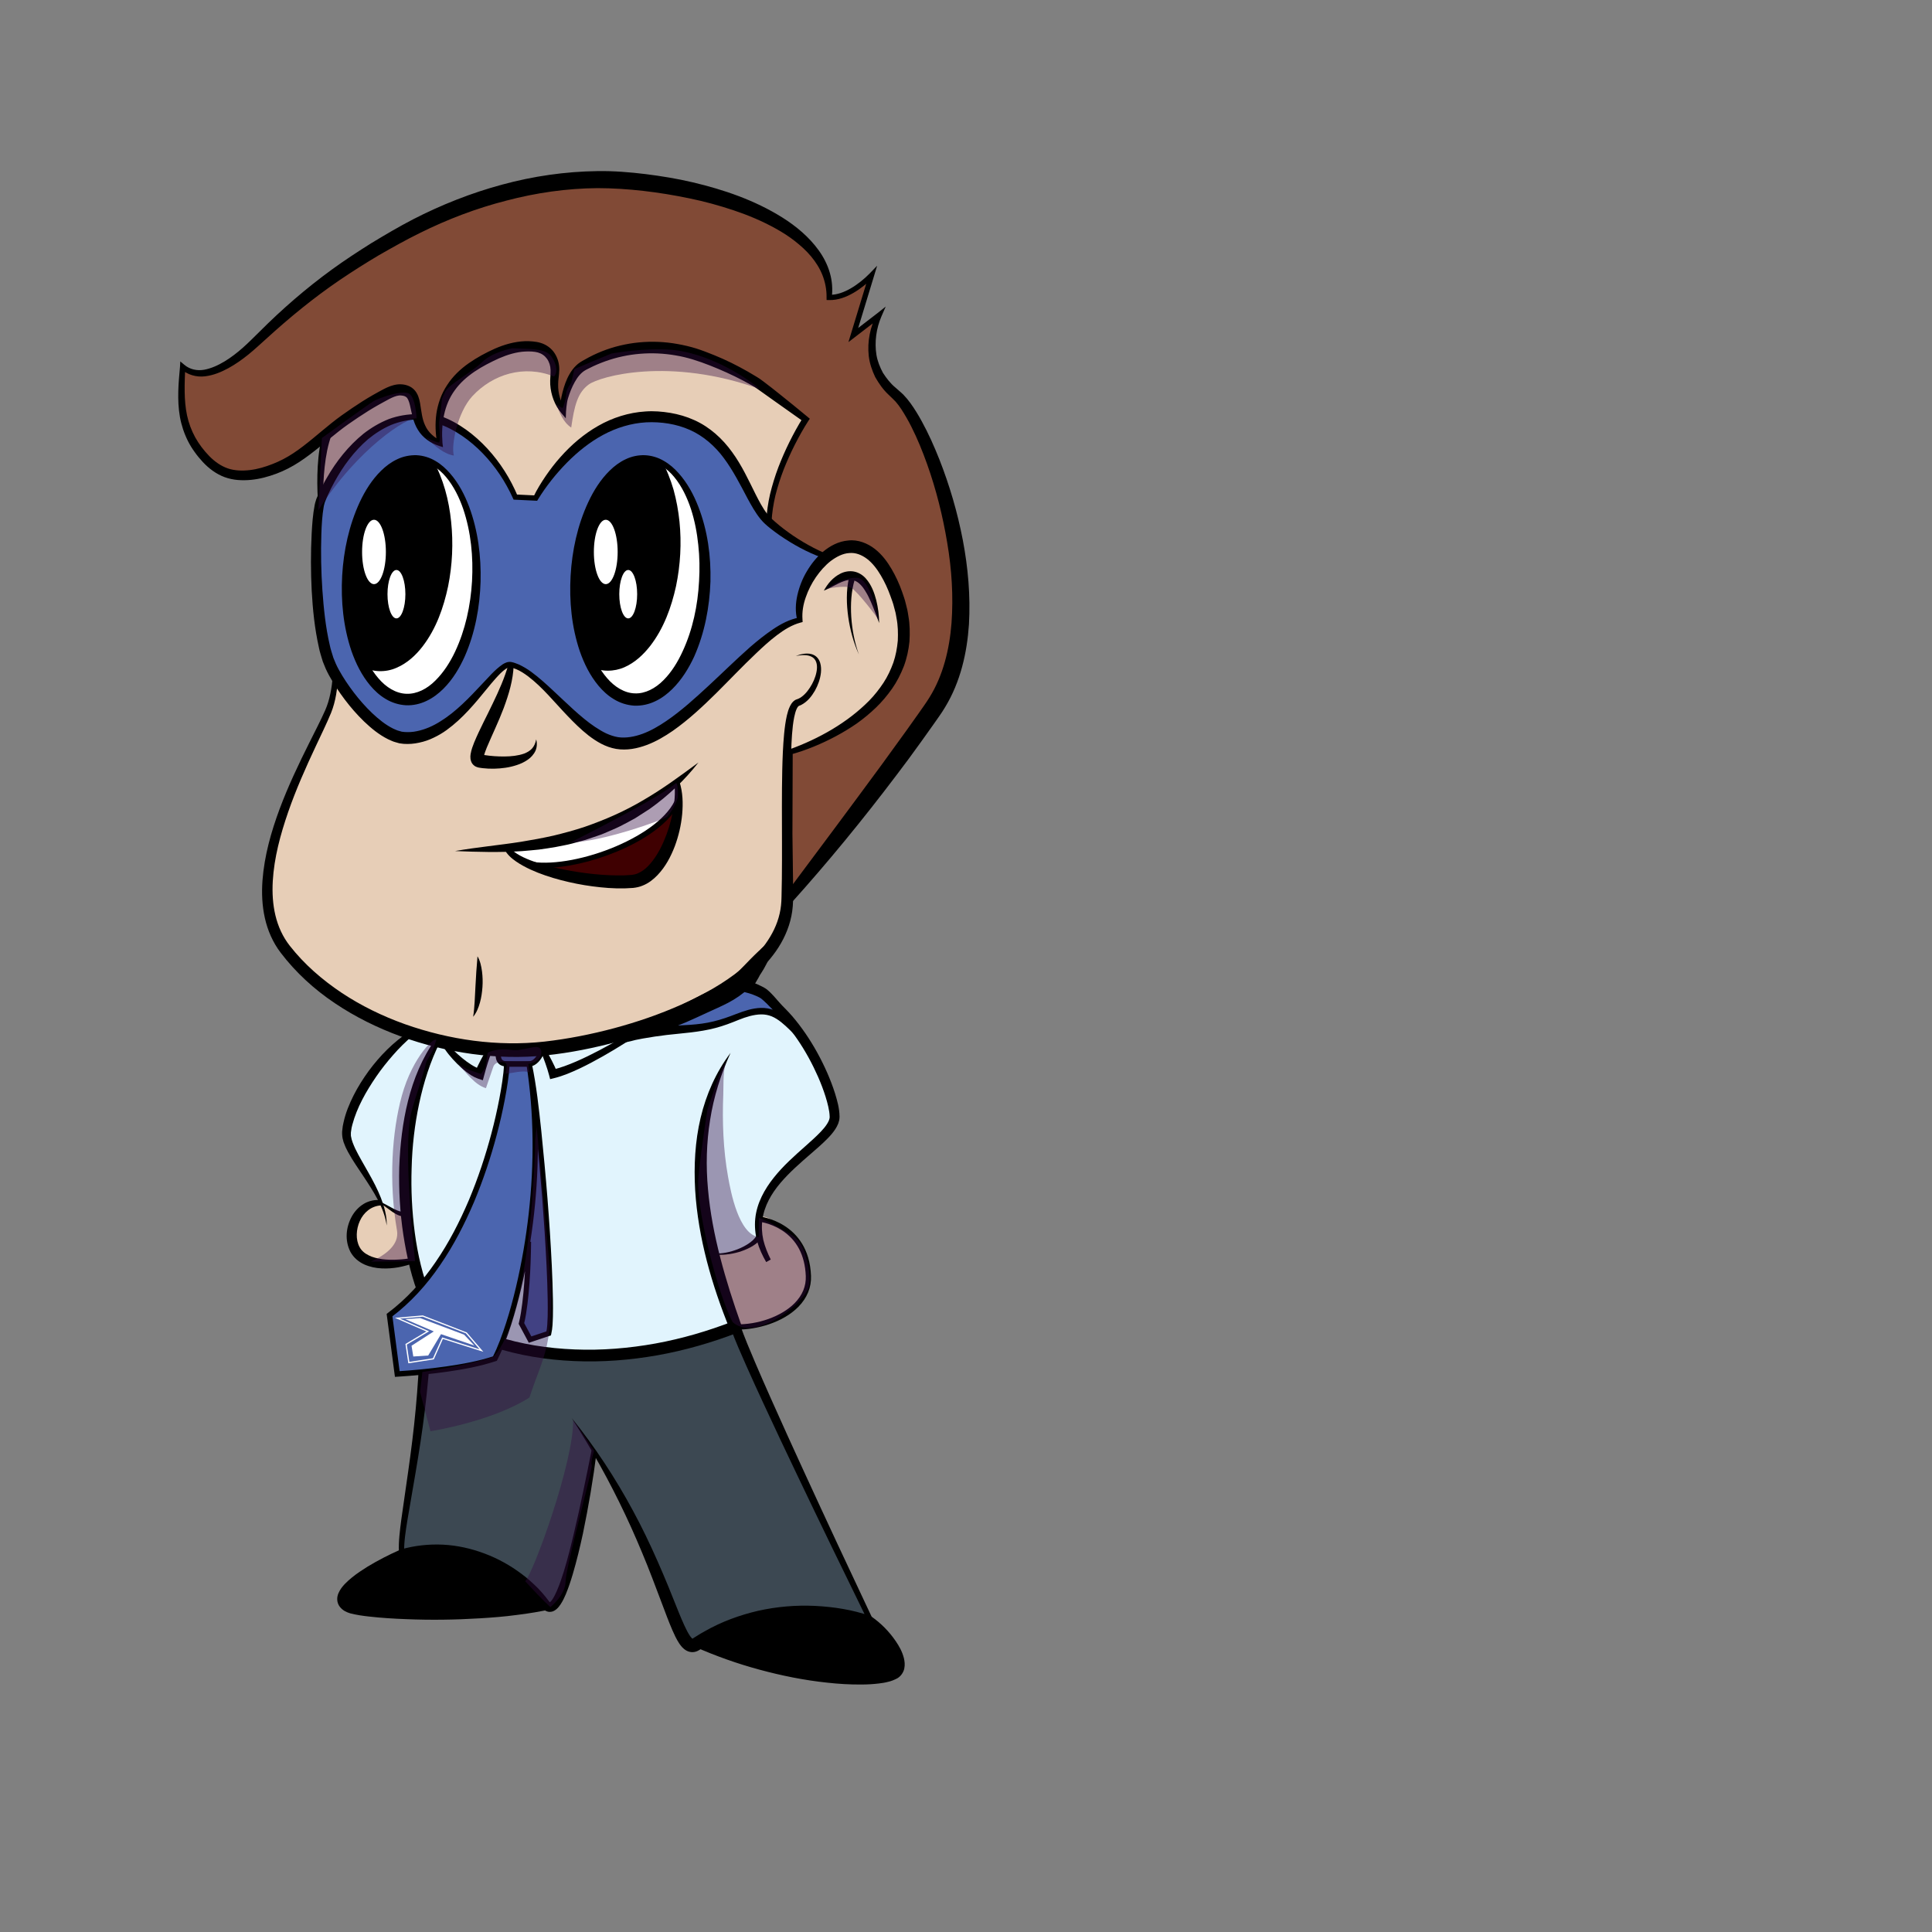 <?xml version="1.0" encoding="utf-8"?>
<!-- Generator: Adobe Illusxrator 23.0.4, SVG Export Plug-In . SVG Version: 6.00 Build 0)  -->
<svg version="1.1" id="Layer_1" xmlns="http://www.w3.org/2000/svg" xmlns:xlink="http://www.w3.org/1999/xlink" x="0px" y="0px"
	 viewBox="0 0 500 500" sxyle="enable-background:new 0 0 500 500;" xml:space="preserve">
<rect x="0" y="0" width="500" height="500" fill="#808080" stroke="none"/>
<style type="text/css">
	.sx0{fill:#E1F4FD;}
	.sx1{fill:#4B65AF;}
	.sx2{fill:#E7CEB7;}
	.sx3{fill:#814A36;}
	.sx4{fill:#FFFFFF;}
	.sx5{fill:#3F0001;}
	.sx6{fill:#3C4852;}
	.sx7{opacity:0.4;}
	.sx8{fill:#310940;}
</style>
<g>
	<g>
		<path d="M231.353,425.269c1.114,1.777,1.754,3.875,1.647,5.874c-0.042,0.773-0.189,1.575-0.658,2.191
			c-0.706,0.927-1.952,1.222-3.102,1.413c-3.545,0.589-7.495,1.12-11.003,0.233c-3.533-0.893-7.065-1.451-10.681-1.933
			c-4.039-0.538-8.105-1.082-11.982-2.338c-1.329-0.43-2.631-0.943-3.976-1.322c-3.259-0.917-6.883-1.102-9.558-3.178
			c-0.217-0.168-0.438-0.369-0.488-0.639c-0.047-0.255,0.07-0.511,0.21-0.729c1.107-1.728,3.423-2.066,5.382-2.68
			c1.364-0.427,2.653-1.057,3.97-1.612c6.57-2.768,13.733-3.57,20.801-3.777c1.804-0.053,3.61-0.077,5.415-0.07
			c1.573,0.006,2.417,0.34,3.802,0.925c1.221,0.515,2.498,0.97,3.561,1.757c1.181,0.874,2.268,1.833,3.511,2.631
			C229.439,422.809,230.526,423.95,231.353,425.269z"/>
	</g>
	<g>
		<path class="sx0" d="M172.379,349.318c-1.347,0.318-2.724,0.557-3.995,0.663c-1.684,0.141-3.352-0.29-5.039-0.276
			c-5.777,0.047-11.491,0.731-17.256,0.932c-5.559,0.194-11.197-0.477-16.359-2.635c-2.61-1.091-5.056-2.539-7.44-4.063
			c-5.817-3.718-11.611-8.295-13.939-14.794c-1.292-3.608-1.415-7.497-2.531-11.151c-0.475-1.554-0.944-3.146-2.348-3.898
			c-1.617-0.866-3.354-1.951-4.904-2.85c0,0-1.732-3.751-2.872-5.648c-1.798-2.994-4.026-5.841-4.834-9.239
			c-0.982-4.127,0.286-8.461,2.043-12.322c1.307-2.872,2.693-5.776,4.644-8.276c0.896-1.147,1.85-1.822,2.977-2.664
			c1.135-0.849,1.916-2.128,2.868-3.176c0.65-0.714,2.02-2.68,2.946-2.943c0.956-0.272,2.839,1.125,3.693,1.534
			c1.268,0.608,2.548,1.194,3.903,1.581c2.672,0.763,5.735,0.308,8.482,0.472c2.139,0.128,4.231,0.586,6.404,0.651
			c4.251,0.128,8.526,0.198,12.756-0.312c1.936-0.233,3.859-0.108,5.759-0.426c2.804-0.468,5.264-1.794,8.162-1.8
			c3.412-0.007,4.351-1.566,7.748-2.01c1.895-0.248,1.263-0.645,3.158-0.892c1.826-0.239,3.552-0.864,5.377-1.103
			c4.875-0.637,5.903-3.677,10.641-4.988c2.286-0.633,5.801-3.79,8.101-4.368c0.867-0.218,1.751-0.198,2.625-0.008
			c5.347,1.162,11.24,9.688,12.655,11.115c1.746,1.761,3.301,3.709,4.638,5.797c2.673,4.175,4.476,8.915,5.172,13.827
			c0.188,1.327,0.294,2.711-0.129,3.983c-0.584,1.756-2.069,3.025-3.319,4.39c-1.674,1.829-3.665,3.025-5.551,4.665
			c-2.121,1.844-4.048,3.917-5.702,6.191c-1.04,1.43-1.437,3.051-2.319,4.557c-1.138,1.942-2.148,3.843-2.501,6.101
			c-0.341,2.18,0.704,4.173-1.284,5.726c-1.439,1.125-2.774,1.912-4.574,2.264c-1.089,0.213-2.319,0.608-3.431,0.609
			c-0.5,0.001-2.533-0.664-2.817-0.347c-0.046,0.051-0.022,0.132,0.005,0.195c0.862,2.047,1.8,4.059,2.336,6.187
			c0.27,1.073,0.629,2.129,0.977,3.18c0.294,0.888,1.117,2.26,1.117,3.178c0.566,1.522,1.173,3.033,1.573,4.606
			c0.066,0.26,0.126,0.539,0.041,0.794c-0.087,0.258-0.307,0.444-0.517,0.617c-1.584,1.301-3.207,2.625-5.127,3.344
			c-1.252,0.469-2.587,0.664-3.91,0.855c-1.743,0.252-3.246,0.692-4.885,1.251C174.596,348.737,173.497,349.054,172.379,349.318z"/>
	</g>
	<g>
		<path class="sx1" d="M134.805,275.016h-3.431c-0.911,0-2.458-1.044-2.458-1.955l0.35-0.965c0-0.911,1.197-0.392,2.108-0.392h3.431
			c0.911,0,4.847-0.7,4.847,0.211l-0.181,1.371C139.472,274.198,138.087,275.498,134.805,275.016z"/>
	</g>
	<g>
		<path class="sx2" d="M185.594,328.52c1.03,3.012,2.386,5.869,3.325,8.957c0.44,1.446-0.087,5.748,1.951,5.743
			c4.143-0.009,8.347-1.138,11.894-3.294c2.531-1.538,5.786-4.489,6.564-7.41c0.586-2.201,0.111-4.531-0.405-6.749
			c-0.15-0.645-0.306-1.298-0.622-1.88c-0.363-0.67-0.919-1.214-1.488-1.72c-1.265-1.125-8.094-9.131-10.458-6.913
			c-2.112,1.988,1.049,5.081-1.89,6.871c-2.89,1.76-6.482,3.143-9.957,2.408C184.771,325.911,185.153,327.229,185.594,328.52z"/>
	</g>
	<g>
		<path class="sx2" d="M203.703,196.008c0.292-1.639,1.227-1.756,3.299-2.225c4.818-1.09,10.015-4.888,13.709-7.99
			c5.048-4.239,10.306-8.77,12.554-14.966c2.659-7.328,1.346-17.299-3.597-23.402c-2.211-2.73-5.886-6.918-9.769-6.38
			c-3.2,0.444-6.228,2.75-8.407,5.009c-1.12,1.161-2.026,2.423-2.739,3.866c-0.585,1.183-1.445,2.45-3.029,2.09
			c-0.958-0.218-1.707-0.944-2.401-1.64c-2.16-2.164-4.409-4.482-5.144-7.449c-0.596-2.408-0.112-4.937,0.373-7.37
			c1.191-5.968,2.369-12.026,4.563-17.717c0.591-1.654,1.598-3.149,2.531-4.623c0.901-1.423,1.523-2.903,2.385-4.341
			c0.042-0.071,0.086-0.146,0.089-0.228c0.004-0.119-0.076-0.222-0.152-0.312c-1.61-1.908-3.819-3.538-5.779-5.044
			c-2.774-2.132-5.666-4.127-8.774-5.743c-4.166-2.166-8.504-4.031-13.005-5.383c-1.406-0.423-2.8-0.488-4.214-0.955
			c-1.678-0.553-3.405-0.948-5.158-1.175c-3.424-0.444-6.928-0.261-10.289,0.527c-4.742,1.112-9.907,3.214-12.431,7.613
			c-1.353,2.358-2.057,5.027-2.645,7.681c-1.512-2.008-2.16-3.863-2.092-6.332c0.058-2.105,0.325-4.791-0.943-6.622
			c-1.028-1.485-2.728-2.196-4.329-2.865c-2.33-0.974-4.967,0.049-7.28,1.062c-3.445,1.509-6.92,3.035-9.969,5.236
			c-3.481,2.513-6.622,6.269-7.238,10.657c-0.111,0.787-0.106,1.584-0.102,2.378c0.009,1.659,0.018,3.318,0.027,4.977
			c-1.043-0.045-2.017-0.579-2.787-1.285c-1.197-1.099-2.203-2.724-2.89-4.187c-0.784-1.669-1.035-3.822-1.598-5.593
			c-0.162-0.509-0.334-1.029-0.669-1.444c-0.485-0.601-1.26-0.909-2.028-0.99c-2.469-0.259-3.813,0.853-5.773,2.182
			c-1.095,0.743-2.19,1.486-3.286,2.229c-0.584,0.396-2.173,1.932-2.847,1.932c-2.46,1.669-4.972,3.163-7.241,5.091
			c-0.328,0.279-0.662,0.573-0.842,0.964c-0.194,0.42-0.189,0.9-0.179,1.363c0.033,1.64,0.138,3.196-0.219,4.769
			c-0.372,1.641-0.575,3.304-0.501,4.981c0.076,1.737,0.78,3.477,0.345,5.217c-0.544,2.175-1.379,3.903-1.557,6.178
			c-0.217,2.758-0.347,5.531-0.144,8.294c0.372,5.049,1.84,9.944,2.791,14.917c0.7,3.663,1.119,7.373,1.448,11.086
			c0.279,3.148,0.778,6.23,0.229,9.365c-1.07,6.113-4.156,11.736-7.101,17.12c-2.65,4.845-3.966,9.953-5.91,15.059
			c-2.282,5.994-3.873,12.298-4.018,18.735c-0.093,4.124,0.443,8.392,2.524,11.954c1.789,3.062,4.516,4.501,6.855,6.926
			c2.817,2.921,5.198,5.971,8.443,8.496c7.912,6.158,16.975,9.22,26.77,10.632c3.608,0.52,6.677,2.389,10.261,2.972
			c5.36,0.871,10.916,0.095,16.248-0.602c0.903-0.118,1.806-0.236,2.709-0.354c1.999-0.261,3.999-0.522,5.998-0.783
			c5.976-0.781,12.023-1.579,17.629-3.79c5.137-2.026,10.266-4.872,15.193-7.393c5.226-2.675,10.168-6.014,14.153-10.361
			c3.248-3.544,5.789-7.805,7.172-12.42c1.185-3.955,0.721-7.493,0.327-11.428c-0.5-4.991,0.19-10.364,0.188-15.391
			c-0.002-3.793,0.112-7.607,0.161-11.435C203.605,196.811,203.638,196.372,203.703,196.008z"/>
	</g>
	<g>
		<path class="sx3" d="M221.456,84.137c0.716-2.246,1.526-4.459,2.189-6.721c0.528-1.798,0.975-3.928,1.159-5.787
			c-3.208,2.502-6.771,5.127-10.838,5.04c2.602,0.056-2.404-9.543-2.841-10.181c-2.245-3.27-5.181-6.068-8.564-8.14
			c-3.038-1.86-6.537-3.173-9.79-4.623c-3.71-1.654-7.617-2.874-11.614-3.597c-15.646-2.829-31.787-5.653-47.315-2.238
			c-5.59,1.229-10.976,3.248-16.266,5.434c-10.448,4.318-20.491,9.696-29.499,16.558c-8.972,6.834-16.558,15.179-25.743,21.724
			c-2.14,1.525-4.621,2.815-6.851,4.136c-2.329,1.379-5.312,1.189-7.438-0.6c-1.395-1.174-1.188,4.662-1.212,5.58
			c-0.066,2.561-0.028,5.187,0.723,7.659c1.22,4.015,3.338,7.804,6.249,10.839c6.18,6.442,14.745,3.529,21.499-0.517
			c3.047-1.825,5.477-4.588,8.517-6.559c6.005-3.894,12.447-7.176,18.706-10.653c0.466-0.259,0.947-0.523,1.476-0.59
			c3.731-0.475,3.599,5.396,4.417,7.601c0.593,1.598,1.74,3.144,2.871,4.403c0.24,0.267,0.484,0.538,0.79,0.727
			c0.485,0.299,1.101,0.375,1.525,0.755c-0.183-0.165-0.007-1.759,0.01-2.044c0.04-0.687,0.137-1.378,0.201-2.063
			c0.142-1.518,0.285-3.035,0.427-4.553c0.434-4.63,3.845-8.189,7.387-10.853c2.654-1.997,5.65-3.13,8.907-3.679
			c3.356-0.565,7.895-2.105,10.819,0.457c1.923,1.684,1.957,4.308,2.049,6.665c0.131,3.373,0.6,4.715,2.559,7.526
			c0.905-4.261,2-8.848,5.333-11.652c1.135-0.954,2.474-1.643,3.865-2.159c5.697-2.116,12.156-3.053,18.202-2.259
			c6.516,0.856,12.885,4.705,18.881,7.296c4.089,1.767,6.79,4.513,10.165,7.258c1.912,1.556,3.963,2.941,6.122,4.132
			c-2.074-1.145-9.454,22.447-9.783,24.427c-0.1,0.6-0.186,1.234,0.031,1.802c0.234,0.612,0.779,1.041,1.304,1.432
			c3.64,2.711,7.508,5.114,11.551,7.176c0.371,0.189,0.758,0.379,1.174,0.393c0.413,0.014,0.81-0.149,1.192-0.308
			c4.876-2.034,9.267-3.285,13.482,0.931c2.441,2.495,3.717,5.881,4.785,9.204c1.895,5.897,3.295,12.533,0.591,18.106
			c-0.647,1.334-1.509,2.553-2.219,3.855c-0.934,1.713-1.617,3.589-2.865,5.089c-0.879,1.056-2.001,1.877-3.111,2.687
			c-1.851,1.351-3.702,2.702-5.554,4.053c-2.324,1.696-4.708,3.344-7.307,4.595c-2.59,1.246-5.306,1.53-7.944,2.672
			c0.285,12.466,0.321,24.999,0.316,37.527c1.928-3.066,4.802-5.398,7.18-8.131c2.264-2.603,4.071-5.562,6.042-8.394
			c4.967-7.138,10.983-13.476,16.376-20.298c10.054-12.718,16.237-27.745,14.474-44.183c-0.91-8.491-3.424-16.716-5.925-24.881
			c-0.97-3.168-1.941-6.337-2.911-9.505c-1.168-3.813-2.433-7.794-4.886-11.003c-1.127-1.474-2.973-2.346-4.032-3.733
			c-1.176-1.541-2.1-4.149-3.021-5.92c-2.197-4.229-2.623-9.343-1.156-13.877c-0.651,2.011-4.331,2.813-5.578,4.381
			C220.958,85.739,221.201,84.936,221.456,84.137z"/>
	</g>
	<g>
		<path class="sx4" d="M164.676,217.492c-3.755,1.874-7.812,3.309-11.806,4.496c-3.282,0.975-6.795,1.448-10.188,1.907
			c-3.152,0.426-6.198,0.059-8.76-1.968c-1.065-0.842-2.182-1.324-3.059-2.452c1.372-0.133,2.583,0.062,3.91-0.269
			c1.044-0.261,2.071-0.815,3.148-0.935c2.126-0.236,4.241-0.358,6.368-0.775c3.416-0.668,6.773-1.637,10.02-2.892
			c2.025-0.783,3.94-1.247,5.905-2.268c2.422-1.259,4.7-2.778,7.127-3.95c3.081-1.487,5.027-4.127,7.754-6.041
			c-0.489,0.343,0.66,4.954,0.222,6.05c-0.594,1.487-2.851,3.034-3.984,4.127c-1.629,1.573-3.302,3.187-5.311,4.271
			C165.577,217.034,165.129,217.266,164.676,217.492z"/>
	</g>
	<g>
		<path class="sx5" d="M167.736,226.035c-1.675,1.233-4.646,1.936-6.683,2.004c-1.914,0.064-4.085-0.431-5.982-0.761
			c-2.703-0.47-5.379-1.021-8.057-1.611c-1.392-0.307-2.785-0.616-4.184-0.891c-0.92-0.181-2.655-0.845-3.562-0.621
			c3.2-0.788,6.485-1.082,9.755-1.426c2.863-0.301,5.129-1.097,7.846-1.909c3.753-1.122,7.276-2.814,10.564-4.933
			c1.462-0.942,2.048-2.074,3.247-3.2c1.744-1.637,3.346-2.706,4.759-4.734c-0.352,0.506,0.165,1.713,0.169,2.287
			c0.008,1.188-0.398,1.885-0.867,2.909c-1.318,2.872-2.002,5.837-3.731,8.555C170.15,223.056,169.069,225.043,167.736,226.035z"/>
	</g>
	<g>
		<path class="sx2" d="M105.932,318.646c-0.146-0.432-0.302-0.861-0.383-1.31c-0.18-1.001-0.04-1.921-0.667-2.797
			c-0.103-0.144-0.222-0.282-0.374-0.374c-0.19-0.115-0.417-0.147-0.634-0.194c-1.348-0.288-2.569-1.166-3.756-1.827
			c-0.452-0.252-1.039-0.819-1.55-0.9c-0.28-0.044-0.541,0.14-0.797,0.215c-0.31,0.091-0.61,0.055-0.928,0.073
			c-0.635,0.037-1.206,0.382-1.747,0.717c-0.529,0.328-1.14,0.657-1.551,1.134c-0.306,0.355-0.718,0.639-0.957,1.052
			c-1.266,2.191-1.908,5.013-1.249,7.49c0.138,0.518,0.394,0.997,0.698,1.438c1.216,1.76,3.149,3.308,5.337,3.555
			c0.743,0.084,1.487-0.015,2.228-0.075c0.642-0.052,1.229,0.081,1.861,0.042c1.526-0.096,3.044-0.313,4.536-0.649
			c0.2-0.045,0.429-0.117,0.503-0.308c0.055-0.142,0.003-0.3-0.042-0.445c-0.344-1.126,0.061-2.091,0.014-3.198
			c-0.044-1.049-0.09-2.109-0.376-3.118C106.047,318.992,105.99,318.819,105.932,318.646z"/>
	</g>
	<g>
		<path class="sx1" d="M175.225,186.454c-1.293,0.827-2.622,1.598-3.984,2.307c-3.584,1.864-7.54,3.529-11.652,2.644
			c-3.712-0.799-7.09-3.495-9.901-5.926c-2.964-2.563-5.653-5.423-8.587-8.018c-1.456-1.288-2.969-2.511-4.587-3.591
			c-1.453-0.97-2.474-2.215-4.357-1.998c-5.879,0.678-7.556,8.781-11.919,11.764c-1.761,1.204-3.752,1.929-5.431,3.283
			c-1.553,1.251-2.785,2.875-4.499,3.93c-4.571,2.815-12.685-2.032-15.942-5.163c-3.46-3.327-7.387-10.501-9.347-14.649
			c-4.427-9.369-2.965-18.315-3.229-28.674c-0.3-11.795,1.65-20.484,12.901-29.433c2.976-2.367,10.81-7.982,13.978-3.837
			c0.648,0.848,1.297,1.696,1.945,2.544c0.749,0.98,1.591,2.023,2.789,2.32c-0.262-0.065-1.28-7.535,2.932-4.435
			c6.63,4.88,13.569,10.148,16.664,17.776c0.238,0.586,0.559,1.274,1.185,1.366c0.258,0.038,0.516-0.04,0.77-0.098
			c0.808-0.184,1.498-0.048,2.298,0.007c1.374,0.074,1.505,0.065,2.176-1.055c1.253-2.095,2.468-3.673,4.043-5.481
			c1.307-1.5,2.261-3.46,3.784-4.758c1.198-1.02,2.705-1.898,4.013-2.816c3.205-2.249,6.757-4.058,10.38-5.53
			c5.638-2.29,12.03-1.998,17.564,0.452c1.576,0.697,3.266,1.319,4.571,2.435c1.478,1.264,2.659,2.9,3.834,4.436
			c0.964,1.26,2.081,2.489,2.979,3.78c0.682,0.981,0.475,3.002,1.225,3.752c0.864,2.063,2.066,3.965,3.257,5.85
			c1.067,1.687,2.145,3.389,3.547,4.81c1.422,1.44,3.137,2.551,4.863,3.607c1.472,0.901,2.962,1.771,4.47,2.611
			c1.651,0.919,3.279,1.906,4.632,3.244c0.82,0.811-1.411,2.35-1.974,2.946c-0.959,1.017-1.56,2.201-2.133,3.478
			c-0.806,1.797-1.344,3.728-1.47,5.698c-0.056,0.881,0.318,4.233-0.552,4.622c-3.87,1.732-7.872,3.794-10.862,6.889
			c-1.802,1.865-3.321,3.939-5.166,5.764c-1.812,1.792-3.776,3.594-5.532,5.341C181.961,181.569,178.723,184.216,175.225,186.454z"
			/>
	</g>
	<g>
		<path class="sx6" d="M189.909,344.687c0.387,0.125,0.744,0.312,1.06,0.574c0.71,0.59,1.045,1.788,1.432,2.63
			c1.023,2.223,2.045,4.447,3.068,6.67c2.881,6.264,5.762,12.527,8.643,18.791c3.711,8.068,7.422,16.136,11.133,24.204
			c1.855,4.034,3.711,8.068,5.566,12.102c1.176,2.557,3.404,6.155,3.23,9.075c-2.483,0.124-5.116-0.855-7.524-1.401
			c-2.574-0.584-4.867-0.404-7.441-0.515c-3.376-0.145-6.63-0.078-10.001,0.221c-0.798,0.071-1.572,0.298-2.336,0.537
			c-3.807,1.195-7.37,2.996-10.937,4.759c-1.764,0.871-4.373,3.852-6.361,3.428c-1.014-0.217-1.862-0.925-2.494-1.747
			c-2.513-3.271-2.551-7.609-4.634-11.086c-2.339-3.906-3.342-8.235-5.004-12.433c-1.43-3.613-3.083-7.137-4.947-10.546
			c-2.739-5.01-6.124-9.319-8.602-14.45c0.3,0.621-1.068,3.043-1.266,3.832c-0.428,1.703-0.601,3.522-0.93,5.251
			c-0.66,3.472-1.356,6.951-1.55,10.488c-0.305,5.568-1.739,11.221-3.699,16.422c-0.469,1.246-1.037,2.549-2.143,3.29
			c-0.983,0.659-2.005,0.481-2.996-0.093c-1.826-1.057-3.549-3.458-4.739-4.447c-2.85-2.371-6.011-4.367-9.375-5.926
			c-2.659-1.232-5.431-2.179-8.289-2.818c-2.564-0.574-4.66-1.149-7.311-1.096c-2.515,0.05-5.051,0.278-7.435,1.13
			c-0.261-2.692,0.598-5.974,0.913-8.699c0.62-5.362,1.241-10.724,1.862-16.086c0.605-5.097,1.18-10.198,1.77-15.297
			c0.303-2.618,0.606-5.237,0.909-7.855c0.198-1.714-0.194-5.49,1.359-6.586c0.77-0.543,1.75-0.672,2.689-0.75
			c4.857-0.408,9.788,0.083,14.47,1.44c1.927,0.559,2.655,1.2,4.678,1.152c2.381-0.056,4.357,1.343,6.633,1.44
			c2.477,0.106,5.025-0.398,7.546-0.245c4.001,0.243,7.966,0.156,12.013,0.022c3.731-0.124,7.472-0.248,11.161-0.819
			c4.556-0.705,8.981-2.083,13.333-3.605C185.082,345.042,187.89,344.032,189.909,344.687z"/>
	</g>
	<g>
		<path class="sx4" d="M123.472,150.673c0,16.769-7.579,30.362-16.928,30.362s-16.928-13.594-16.928-30.362
			s8.803-32.188,18.153-32.188S123.472,133.904,123.472,150.673z"/>
	</g>
	<g>
		<path d="M114.949,149.218c-0.079,0.712-0.17,1.422-0.279,2.131c-0.597,3.9-2.2,7.17-4.02,10.683
			c-1.967,3.797-3.699,7.165-7.654,9.166c-2.884,1.458-7.342,3.164-9.273-0.695c-0.926-1.852-1.627-3.837-2.204-5.822
			c-1.319-4.539-1.905-9.286-1.905-14.007c0-16.768,8.802-32.186,18.151-32.188c1.296,0,3.598,0.384,4.3,1.576
			c0.647,1.099,0.714,2.588,1.028,3.809c1.178,4.587,3.383,10.121,2.776,14.925C115.433,142.256,115.334,145.752,114.949,149.218z"
			/>
	</g>
	<g>
		<path class="sx4" d="M182.493,150.673c0,16.769-7.579,30.362-16.928,30.362s-16.928-13.594-16.928-30.362
			s8.803-32.188,18.153-32.188C176.138,118.485,182.493,133.904,182.493,150.673z"/>
	</g>
	<g>
		<path d="M173.971,149.218c-0.079,0.712-0.17,1.422-0.279,2.131c-0.597,3.9-2.2,7.17-4.02,10.683
			c-1.967,3.797-3.699,7.165-7.654,9.166c-2.884,1.458-7.342,3.164-9.273-0.695c-0.926-1.852-1.627-3.837-2.204-5.822
			c-1.319-4.539-1.905-9.286-1.905-14.007c0-16.768,8.802-32.186,18.151-32.188c1.296,0,3.598,0.384,4.3,1.576
			c0.647,1.099,0.714,2.588,1.028,3.809c1.178,4.587,3.383,10.121,2.776,14.925C174.454,142.256,174.355,145.752,173.971,149.218z"
			/>
	</g>
	<g>
		<path d="M124.373,150.521c-0.2,6.554-1.39,13.149-4.065,19.282c-1.368,3.04-3.101,6.005-5.575,8.465
			c-1.236,1.22-2.652,2.324-4.301,3.103c-1.628,0.799-3.509,1.234-5.382,1.149c-1.87-0.107-3.699-0.694-5.244-1.638
			c-1.567-0.922-2.872-2.145-3.988-3.467c-2.231-2.663-3.733-5.736-4.842-8.877c-2.144-6.329-2.776-12.994-2.424-19.537
			c0.374-6.543,1.78-13.061,4.547-19.043c1.395-2.975,3.171-5.829,5.572-8.175c1.2-1.165,2.562-2.204,4.117-2.923
			c1.539-0.748,3.28-1.101,5.009-1.054c1.729,0.086,3.431,0.61,4.894,1.488c1.484,0.853,2.741,2.011,3.833,3.274
			c2.202,2.527,3.74,5.514,4.895,8.591C123.71,137.342,124.54,143.967,124.373,150.521z M122.159,150.427
			c0.352-6.305-0.264-12.73-2.281-18.715c-1.026-2.973-2.434-5.842-4.42-8.233c-1.969-2.367-4.702-4.185-7.719-4.314
			c-3.022-0.133-5.881,1.482-8.029,3.672c-2.187,2.199-3.844,4.931-5.135,7.799c-2.557,5.779-3.699,12.143-3.896,18.455
			c-0.168,6.315,0.647,12.701,2.811,18.542c1.073,2.907,2.516,5.691,4.473,7.947c1.926,2.26,4.495,3.888,7.213,3.97
			c2.713,0.103,5.384-1.298,7.472-3.397c2.115-2.086,3.814-4.708,5.132-7.509C120.43,163.016,121.787,156.729,122.159,150.427z"/>
	</g>
	<g>
		<path d="M112.003,119.014c2.751,4.894,4.189,10.433,4.748,15.984c0.59,5.564,0.326,11.212-0.78,16.729
			c-1.165,5.48-3.062,10.96-6.607,15.571c-1.757,2.279-3.988,4.359-6.786,5.541c-2.764,1.228-6.149,1.136-8.718-0.272l0.535-1.245
			c2.448,0.823,5.023,0.528,7.176-0.646c2.175-1.155,3.971-3.027,5.467-5.111c1.482-2.105,2.704-4.436,3.669-6.882
			c0.995-2.436,1.747-4.985,2.314-7.578c1.114-5.191,1.528-10.57,1.247-15.905c-0.327-5.325-1.327-10.661-3.474-15.571
			L112.003,119.014z"/>
	</g>
	<g>
		<path d="M183.863,150.537c-0.24,6.593-1.479,13.213-4.203,19.371c-1.413,3.046-3.214,5.988-5.711,8.454
			c-1.249,1.223-2.679,2.33-4.345,3.111c-1.645,0.804-3.545,1.222-5.435,1.153c-1.888-0.113-3.732-0.711-5.284-1.665
			c-1.575-0.933-2.882-2.166-3.999-3.496c-2.231-2.679-3.726-5.762-4.827-8.911c-2.145-6.337-2.751-13.01-2.386-19.552
			c0.381-6.542,1.784-13.062,4.564-19.036c1.391-2.975,3.161-5.831,5.559-8.18c1.198-1.166,2.558-2.208,4.113-2.928
			c1.538-0.745,3.28-1.116,5.01-1.049c1.729,0.083,3.432,0.603,4.898,1.478c1.487,0.848,2.768,1.984,3.873,3.243
			c2.229,2.516,3.826,5.487,5.023,8.567C183.133,137.273,184.019,143.943,183.863,150.537z M180.917,150.412
			c0.188-3.137,0.139-6.294-0.206-9.419c-0.323-3.126-0.915-6.232-1.881-9.219c-0.985-2.969-2.333-5.855-4.292-8.257
			c-1.927-2.391-4.655-4.225-7.674-4.355c-3.019-0.114-5.88,1.479-8.032,3.672c-2.191,2.196-3.852,4.927-5.148,7.794
			c-2.544,5.787-3.688,12.149-3.878,18.463c-0.155,6.317,0.686,12.695,2.85,18.527c1.081,2.9,2.531,5.674,4.488,7.913
			c1.927,2.245,4.482,3.845,7.162,3.914c2.679,0.112,5.311-1.299,7.376-3.386c2.092-2.08,3.723-4.725,4.996-7.521
			C179.277,162.936,180.586,156.675,180.917,150.412z"/>
	</g>
	<g>
		<path d="M171.128,119.014c1.402,2.43,2.402,5.066,3.195,7.747c0.741,2.699,1.242,5.458,1.528,8.238
			c0.563,5.565,0.244,11.204-0.894,16.697c-1.204,5.457-3.155,10.89-6.671,15.449c-1.756,2.246-3.923,4.316-6.661,5.523
			c-2.713,1.213-6.027,1.236-8.639-0.103l0.535-1.245c2.405,0.893,5.051,0.712,7.254-0.476c2.235-1.13,4.095-3.011,5.591-5.129
			c2.996-4.277,4.814-9.392,5.919-14.582c1.082-5.214,1.441-10.602,1.133-15.937c-0.147-2.67-0.499-5.33-1.083-7.937
			c-0.537-2.621-1.36-5.173-2.416-7.631L171.128,119.014z"/>
	</g>
	<g>
		<path d="M132.937,172.116c-0.121,3.875-1.273,7.594-2.578,11.129c-1.329,3.529-2.999,6.939-4.38,10.222
			c-0.323,0.791-0.652,1.667-0.734,2.241c-0.031,0.144-0.019,0.242-0.025,0.224c-0.003-0.043-0.01-0.014-0.057-0.171
			c-0.025-0.06-0.062-0.1-0.106-0.157c-0.045-0.077-0.109-0.147-0.184-0.199c-0.16-0.097-0.227-0.166-0.372-0.176l0.266,0.065
			c0.193,0.041,0.392,0.08,0.599,0.115c1.672,0.263,3.462,0.387,5.202,0.369c1.746-0.012,3.485-0.19,5.051-0.738
			c0.774-0.29,1.485-0.691,2.053-1.295c0.554-0.607,0.929-1.443,1.088-2.387c0.27,0.91,0.24,1.972-0.181,2.955
			c-0.45,0.956-1.208,1.791-2.08,2.36c-0.863,0.596-1.808,1.024-2.769,1.333c-0.96,0.318-1.934,0.547-2.914,0.688
			c-1.966,0.284-3.917,0.338-5.931,0.106c-0.253-0.03-0.513-0.068-0.777-0.112l-0.416-0.081c-0.347-0.118-0.671-0.212-0.989-0.485
			c-0.7-0.546-0.872-1.289-0.939-1.744c-0.056-0.477-0.023-0.851,0.024-1.163c0.2-1.269,0.576-2.135,0.929-3.071
			c1.492-3.58,3.252-6.783,4.818-10.108c1.594-3.298,3.071-6.615,4.059-10.113L132.937,172.116z"/>
	</g>
	<g>
		<path d="M87.488,175.067c-0.18,3.149-0.576,6.356-1.8,9.396c-1.21,2.945-2.603,5.724-3.917,8.553
			c-2.651,5.633-5.174,11.311-7.196,17.147c-2.01,5.821-3.631,11.817-3.982,17.865c-0.17,3.013,0,6.032,0.691,8.899
			c0.688,2.864,1.913,5.559,3.713,7.839c3.731,4.776,8.377,8.802,13.437,12.181c5.076,3.37,10.616,6.055,16.374,8.113
			c11.52,4.073,23.958,5.84,36.066,4.506c6.081-0.689,12.143-1.887,18.086-3.477c5.942-1.598,11.78-3.6,17.375-6.096
			c5.584-2.494,10.978-5.469,15.634-9.292c4.604-3.802,8.527-8.615,9.808-14.277c0.329-1.429,0.453-2.788,0.481-4.345l0.087-4.657
			c0.037-3.108,0.037-6.223,0.032-9.34c-0.009-6.236-0.066-12.482,0.068-18.748c0.075-3.134,0.186-6.271,0.486-9.425
			c0.154-1.577,0.352-3.157,0.713-4.754c0.187-0.8,0.418-1.6,0.816-2.416c0.205-0.405,0.444-0.825,0.859-1.219
			c0.215-0.191,0.46-0.384,0.784-0.499c0.196-0.076,0.207-0.074,0.291-0.103l0.211-0.082c1.156-0.506,2.198-1.643,2.986-2.857
			c0.805-1.225,1.426-2.611,1.709-4.041c0.29-1.396,0.194-3.006-0.971-3.809c-1.181-0.788-2.881-0.647-4.382-0.366
			c0.733-0.269,1.491-0.509,2.292-0.587c0.792-0.087,1.656-0.041,2.437,0.373c0.791,0.397,1.363,1.202,1.595,2.034
			c0.246,0.837,0.264,1.697,0.183,2.524c-0.189,1.658-0.762,3.22-1.564,4.663c-0.842,1.412-1.873,2.796-3.546,3.669
			c-0.109,0.048-0.216,0.099-0.329,0.141c-0.099,0.037-0.275,0.096-0.257,0.1c-0.047,0.013-0.111,0.074-0.183,0.142
			c-0.148,0.15-0.307,0.418-0.435,0.715c-0.263,0.599-0.441,1.316-0.596,2.035c-0.295,1.455-0.456,2.981-0.57,4.511
			c-0.223,3.065-0.265,6.17-0.269,9.274c0.007,6.213,0.203,12.445,0.352,18.687c0.076,3.121,0.145,6.246,0.178,9.377l0.018,4.702
			c0.011,1.561-0.099,3.328-0.444,4.949c-0.669,3.298-2.107,6.399-4,9.096c-1.899,2.703-4.195,5.056-6.664,7.139
			c-4.965,4.154-10.571,7.318-16.346,9.951c-5.8,2.596-11.801,4.66-17.905,6.31c-6.109,1.634-12.317,2.905-18.645,3.557
			c-6.352,0.677-12.787,0.491-19.087-0.364c-6.306-0.861-12.512-2.391-18.49-4.567c-5.974-2.18-11.729-5.012-17.029-8.581
			c-5.301-3.555-10.106-7.926-13.998-13.046c-2.033-2.657-3.393-5.799-4.105-9.007c-0.721-3.217-0.842-6.5-0.611-9.706
			c0.489-6.429,2.246-12.585,4.432-18.49c2.211-5.908,4.906-11.588,7.705-17.176c1.386-2.795,2.849-5.57,4.089-8.364
			c1.21-2.728,1.708-5.797,1.977-8.85L87.488,175.067z"/>
	</g>
	<g>
		<path d="M85.824,112.515c-0.978,2.604-1.486,5.468-1.805,8.333c-0.312,2.875-0.423,5.788-0.383,8.697l-1.354,0.056
			c-0.19-2.958-0.226-5.926-0.054-8.904c0.185-2.975,0.545-5.97,1.484-8.926L85.824,112.515z"/>
	</g>
	<g>
		<path d="M213.207,152.861c0.992-1.794,2.304-3.404,4.311-4.417c0.988-0.497,2.236-0.756,3.479-0.531
			c1.242,0.236,2.334,0.949,3.07,1.792c1.5,1.703,2.191,3.681,2.705,5.621c0.483,1.956,0.725,3.934,0.756,5.92
			c-0.711-1.855-1.362-3.697-2.13-5.451c-0.394-0.87-0.781-1.734-1.268-2.515c-0.458-0.794-0.971-1.542-1.578-2.107
			c-0.597-0.585-1.261-0.934-1.946-1.064c-0.693-0.11-1.447,0.028-2.243,0.315C216.753,150.978,215.131,152.077,213.207,152.861z"/>
	</g>
	<g>
		<path d="M117.758,220.251c5.703-1.005,11.452-1.511,17.079-2.395c2.812-0.453,5.6-0.972,8.356-1.587
			c2.745-0.661,5.463-1.395,8.128-2.283c5.303-1.84,10.462-4.094,15.307-6.995c4.89-2.835,9.46-6.208,14.133-9.664
			c-3.561,4.577-7.845,8.615-12.627,12.024l-3.709,2.381c-1.274,0.732-2.587,1.401-3.894,2.079c-1.315,0.661-2.69,1.196-4.034,1.8
			c-1.353,0.584-2.777,0.978-4.162,1.475c-1.387,0.495-2.828,0.804-4.239,1.214c-1.417,0.391-2.873,0.599-4.305,0.906
			c-1.439,0.272-2.891,0.451-4.335,0.664c-1.451,0.154-2.904,0.273-4.353,0.399C129.292,220.648,123.531,220.486,117.758,220.251z"
			/>
	</g>
	<g>
		<path d="M175.832,202.286c0.9,2.744,0.961,5.637,0.713,8.44c-0.263,2.814-0.907,5.585-1.899,8.261
			c-1.024,2.657-2.365,5.275-4.479,7.49c-1.054,1.094-2.315,2.12-3.884,2.728c-0.762,0.329-1.626,0.499-2.454,0.592
			c-0.717,0.057-1.429,0.093-2.138,0.112c-2.832,0.069-5.613-0.16-8.366-0.525c-2.754-0.362-5.473-0.909-8.157-1.607
			c-2.681-0.704-5.332-1.571-7.882-2.742c-1.272-0.593-2.522-1.256-3.706-2.07c-1.175-0.808-2.332-1.788-3.053-3.211l1.19-0.649
			c0.653,0.948,1.723,1.676,2.836,2.299c1.124,0.62,2.34,1.121,3.581,1.556c2.489,0.863,5.068,1.532,7.677,2.056
			c5.211,1.04,10.57,1.645,15.786,1.526c0.649-0.025,1.293-0.064,1.93-0.121c0.515-0.075,1.001-0.159,1.486-0.379
			c0.968-0.39,1.902-1.071,2.732-1.921c1.659-1.715,2.978-3.955,4.003-6.311c1.038-2.363,1.806-4.878,2.324-7.44
			c0.497-2.561,0.759-5.197,0.444-7.764L175.832,202.286z"/>
	</g>
	<g>
		<path d="M114.043,107.679c2.383,0.853,4.566,2.083,6.575,3.517c2.008,1.439,3.842,3.092,5.505,4.892
			c3.325,3.604,5.968,7.795,7.855,12.29l0.002,0.004l-0.591-0.41l5.287,0.252h0.003l-0.634,0.365
			c0.919-1.913,2.007-3.666,3.18-5.396c1.18-1.717,2.451-3.38,3.85-4.94c2.781-3.128,6.02-5.924,9.732-8.036
			c3.699-2.12,7.915-3.466,12.234-3.731c2.162-0.161,4.319,0.021,6.436,0.368c2.122,0.36,4.225,0.968,6.209,1.872
			c3.999,1.784,7.327,4.843,9.796,8.291c2.517,3.446,4.252,7.273,6.066,10.898c0.914,1.803,1.845,3.588,3.005,5.091
			c0.576,0.751,1.227,1.346,2.017,2.02c0.754,0.657,1.527,1.295,2.327,1.902c3.182,2.43,6.705,4.526,10.353,6.139l-0.471,1.271
			c-3.953-1.442-7.595-3.449-11.039-5.825c-0.859-0.595-1.698-1.222-2.515-1.877c-0.787-0.629-1.676-1.399-2.371-2.261
			c-1.391-1.71-2.402-3.56-3.391-5.377c-1.928-3.649-3.757-7.249-6.111-10.412c-2.332-3.167-5.312-5.753-8.815-7.321
			c-3.486-1.559-7.479-2.155-11.329-1.963c-3.867,0.222-7.656,1.383-11.113,3.239c-3.46,1.865-6.594,4.376-9.404,7.223
			c-2.795,2.852-5.347,6.048-7.44,9.449l-0.238,0.387l-0.396-0.022h-0.003l-5.287-0.252l-0.408-0.019l-0.183-0.391l-0.002-0.004
			c-1.935-4.301-4.588-8.274-7.856-11.641c-1.634-1.681-3.421-3.21-5.346-4.516c-1.923-1.303-3.99-2.389-6.146-3.1L114.043,107.679z
			"/>
	</g>
	<g>
		<path d="M198.311,135.038c0.105-2.429,0.449-4.832,0.986-7.185c0.572-2.342,1.281-4.645,2.129-6.893
			c0.86-2.242,1.825-4.441,2.889-6.589c1.072-2.151,2.208-4.243,3.505-6.303l0.002-0.002l0.185,1.089l-7.825-5.543l-3.892-2.771
			l-0.951-0.654c-0.235-0.162-0.647-0.38-0.967-0.568c-0.685-0.387-1.375-0.764-2.07-1.13c-2.784-1.461-5.651-2.753-8.57-3.902
			c-2.947-1.153-5.849-2.113-8.889-2.611c-6.057-1.05-12.348-0.566-18.134,1.506c-1.444,0.52-2.871,1.109-4.24,1.824
			c-0.326,0.171-0.736,0.346-0.995,0.512c-0.275,0.152-0.537,0.348-0.791,0.561c-0.507,0.433-0.968,0.972-1.372,1.574
			c-0.804,1.209-1.454,2.601-1.963,4.06c-0.266,0.757-0.487,1.423-0.599,2.164c-0.125,0.739-0.198,1.517-0.261,2.314v0.009
			l-0.063,1.766l-1.158-1.376c-1.72-2.042-2.688-4.685-2.868-7.387c-0.077-1.382,0.138-2.679,0.09-3.768
			c-0.017-0.55-0.106-1.052-0.259-1.537c-0.163-0.498-0.389-0.956-0.674-1.352c-0.573-0.791-1.37-1.348-2.336-1.623
			c-0.925-0.266-2.167-0.305-3.282-0.251c-2.29,0.107-4.567,0.804-6.766,1.753c-4.392,1.995-8.755,4.457-11.474,8.274
			c-2.793,3.781-3.566,8.767-3.186,13.645l0.003,0.021l0.134,1.057l-1.073-0.345c-2.108-0.679-4.196-2.088-5.439-4.168
			c-1.274-2.054-1.587-4.441-2.046-6.362c-0.226-0.962-0.54-1.778-0.952-2.081c-0.201-0.167-0.455-0.277-0.799-0.35
			c-0.166-0.04-0.362-0.057-0.561-0.074c-0.192-0.017-0.342-0.006-0.532,0.011c-1.527,0.18-3.365,1.413-5.23,2.395
			c-1.81,1.011-3.577,2.126-5.323,3.292c-0.87,0.583-1.747,1.18-2.602,1.783c-0.84,0.596-1.672,1.213-2.492,1.863
			c-3.291,2.574-6.473,5.48-10.166,7.888c-1.832,1.196-3.869,2.257-5.926,3.02c-2.07,0.764-4.244,1.364-6.502,1.587
			c-1.127,0.112-2.271,0.133-3.41,0.043c-1.152-0.092-2.322-0.331-3.431-0.732c-2.226-0.817-4.115-2.262-5.644-3.892
			c-0.763-0.822-1.48-1.677-2.113-2.579c-0.654-0.893-1.252-1.856-1.753-2.851c-1.001-1.996-1.709-4.125-2.095-6.304
			c-0.76-4.384-0.362-8.715,0.025-12.94l0.003-0.05l0.072-1.347l1.062,0.89c1.423,1.193,3.279,1.591,5.11,1.27
			c1.835-0.338,3.62-1.155,5.29-2.161c1.675-1.009,3.243-2.233,4.729-3.541c1.472-1.299,2.903-2.768,4.358-4.186
			c5.763-5.785,12.02-11.197,18.668-16.038c3.329-2.418,6.77-4.673,10.255-6.855c3.526-2.128,7.04-4.212,10.72-6.124
			c7.359-3.782,15.097-6.85,23.111-9.01c8.006-2.177,16.302-3.386,24.651-3.495c4.186-0.069,8.361,0.276,12.45,0.771
			c4.105,0.517,8.199,1.184,12.236,2.136c8.055,1.906,16.036,4.63,23.189,9.112c3.55,2.24,6.89,5.004,9.408,8.505
			c1.256,1.744,2.261,3.7,2.86,5.783c0.613,2.077,0.768,4.275,0.508,6.381l-0.003,0.055l-0.647-0.724
			c1.927,0.052,3.871-0.68,5.621-1.704c0.882-0.508,1.719-1.108,2.527-1.743c0.799-0.636,1.591-1.333,2.281-2.049l1.966-2.039
			l-0.822,2.699l-4.702,15.443l-1.062-0.735l6.641-5.109l0.041-0.033l2.117-1.687l-1.105,2.544c-1.344,3.094-1.827,6.674-1.294,9.95
			c0.277,1.652,0.909,3.198,1.683,4.65c0.902,1.383,1.901,2.714,3.195,3.783l0.941,0.823c0.348,0.311,0.769,0.667,1.117,1.012
			c0.324,0.359,0.662,0.715,0.973,1.081l0.873,1.118c1.096,1.514,2.052,3.092,2.929,4.694c1.766,3.204,3.236,6.524,4.574,9.892
			c2.654,6.744,4.692,13.72,6.066,20.857c1.356,7.135,2.015,14.456,1.593,21.826c-0.491,7.331-2.173,14.857-6.166,21.439
			c-1.007,1.7-2.049,3.058-3.076,4.55l-3.118,4.377c-2.081,2.915-4.208,5.795-6.378,8.641
			c-8.631,11.423-17.685,22.492-27.269,33.133l-0.032,0.036l-2.384,2.665l0.122-3.506l1.329-38.266l0.001-0.043l0.013-0.465
			l0.477-0.173c7.634-2.769,14.978-6.901,20.616-12.586c1.403-1.426,2.634-2.995,3.724-4.637c1.089-1.647,1.914-3.434,2.577-5.261
			c0.631-1.844,0.972-3.761,1.151-5.69c0.082-1.937,0.047-3.893-0.332-5.82c-0.09-0.482-0.153-0.967-0.264-1.445l-0.382-1.427
			c-0.216-0.96-0.595-1.883-0.92-2.817c-0.664-1.867-1.506-3.69-2.494-5.352c-0.983-1.664-2.153-3.205-3.56-4.281
			c-1.405-1.057-2.992-1.684-4.63-1.513c-1.646,0.094-3.283,0.947-4.761,2.047c-1.467,1.14-2.749,2.608-3.855,4.196
			c-1.095,1.603-1.993,3.363-2.625,5.209c-0.652,1.842-0.987,3.786-0.847,5.712l0.002,0.042l0.034,0.646l-0.57,0.152
			c-2.192,0.586-4.221,1.841-6.107,3.27c-1.892,1.434-3.664,3.059-5.404,4.723c-3.502,3.314-6.839,6.852-10.312,10.299
			c-3.484,3.435-7.089,6.816-11.205,9.709c-2.07,1.422-4.271,2.735-6.721,3.66c-2.447,0.91-5.137,1.48-7.955,1.018
			c-2.789-0.484-5.102-1.92-7.115-3.453c-2.01-1.573-3.774-3.33-5.473-5.109c-3.396-3.536-6.439-7.383-10.236-10.252
			c-0.948-0.701-1.931-1.357-2.987-1.798l-0.796-0.296c-0.255-0.061-0.572-0.171-0.775-0.195c-0.295-0.044-0.764,0.127-1.208,0.429
			c-0.9,0.606-1.719,1.5-2.52,2.374c-0.803,0.886-1.574,1.821-2.339,2.766c-3.074,3.765-6.239,7.633-10.398,10.648
			c-1.036,0.753-2.155,1.415-3.341,1.975c-1.174,0.582-2.442,1.018-3.754,1.293c-1.321,0.294-2.638,0.412-4.053,0.313l-1.097-0.142
			c-0.346-0.085-0.681-0.192-1.02-0.29c-0.701-0.171-1.279-0.505-1.913-0.767c-2.413-1.206-4.384-2.865-6.217-4.606
			c-1.819-1.759-3.462-3.657-4.971-5.651c-1.504-1.998-2.889-4.082-4.097-6.302c-0.282-0.574-0.605-1.104-0.851-1.715l-0.743-1.823
			c-0.357-1.221-0.783-2.44-1.017-3.665c-1.094-4.895-1.589-9.802-1.859-14.711c-0.249-4.91-0.257-9.816-0.008-14.733
			c0.134-2.466,0.297-4.901,0.787-7.442c0.036-0.302,0.178-0.677,0.267-1.01l0.156-0.513l0.187-0.432
			c0.246-0.576,0.497-1.15,0.773-1.708c0.262-0.566,0.542-1.123,0.838-1.671c0.283-0.555,0.581-1.101,0.899-1.637
			c2.468-4.314,5.617-8.286,9.523-11.457c1.987-1.543,4.174-2.84,6.526-3.776c2.382-0.882,4.911-1.272,7.43-1.297v1.356
			c-2.349,0.119-4.661,0.572-6.828,1.462c-2.148,0.931-4.142,2.191-5.96,3.687c-3.582,3.074-6.454,6.954-8.73,11.126
			c-0.294,0.517-0.57,1.043-0.83,1.578c-0.273,0.528-0.53,1.063-0.77,1.606c-0.254,0.537-0.481,1.083-0.703,1.63l-0.169,0.409
			l-0.094,0.365c-0.055,0.257-0.15,0.451-0.183,0.757c-0.394,2.248-0.529,4.688-0.612,7.08c-0.158,4.809-0.065,9.65,0.265,14.457
			c0.339,4.799,0.829,9.614,1.899,14.215c0.228,1.168,0.625,2.249,0.951,3.361l0.644,1.554c0.206,0.519,0.523,1.032,0.779,1.549
			c1.131,2.05,2.458,4.025,3.892,5.905c1.439,1.878,3.004,3.661,4.694,5.275c1.69,1.596,3.519,3.082,5.481,4.039
			c0.493,0.191,0.98,0.48,1.473,0.58l0.734,0.211l0.714,0.082c1.005,0.077,2.146,0.017,3.198-0.215
			c2.139-0.432,4.23-1.354,6.172-2.598c3.942-2.45,7.3-5.967,10.61-9.511c1.717-1.746,3.209-3.663,5.411-5.185
			c0.562-0.347,1.276-0.735,2.204-0.615c0.72,0.141,1.286,0.36,1.899,0.612c1.179,0.529,2.263,1.19,3.275,1.926
			c2.02,1.48,3.843,3.141,5.632,4.815c1.798,1.663,3.548,3.356,5.334,4.975c1.786,1.614,3.609,3.17,5.539,4.459
			c0.97,0.633,1.938,1.239,2.945,1.707c1.008,0.456,2.031,0.801,3.049,0.968c2.009,0.289,4.261-0.109,6.352-0.88
			c2.116-0.78,4.143-1.959,6.086-3.279c3.903-2.646,7.47-5.906,11.02-9.186c3.554-3.288,7.022-6.719,10.708-9.972
			c1.859-1.609,3.783-3.166,5.853-4.562c2.056-1.392,4.332-2.635,6.916-3.099l-0.536,0.798l-0.01-0.046
			c-0.581-2.164-0.463-4.443,0.021-6.574c0.494-2.137,1.292-4.205,2.424-6.095c1.117-1.897,2.504-3.67,4.26-5.138
			c1.747-1.448,3.925-2.654,6.446-2.866c2.524-0.314,5.064,0.739,6.907,2.181c1.88,1.468,3.227,3.32,4.339,5.21
			c1.116,1.904,2.005,3.866,2.721,5.902c0.343,1.025,0.732,2.032,0.961,3.099l0.395,1.58c0.114,0.531,0.181,1.076,0.272,1.614
			c0.384,2.149,0.404,4.365,0.27,6.557c-0.218,2.192-0.689,4.362-1.461,6.421c-0.804,2.041-1.793,4.007-3.043,5.785
			c-1.25,1.772-2.641,3.432-4.188,4.917c-1.548,1.481-3.194,2.843-4.921,4.077c-1.746,1.207-3.556,2.304-5.414,3.3
			c-3.727,1.983-7.594,3.6-11.675,4.738l0.489-0.638v0.043l-0.13,38.288l-2.262-0.84l0.028-0.037
			c8.524-11.417,17.064-22.828,25.475-34.297l6.255-8.637l3.087-4.343c0.999-1.443,2.105-2.939,2.932-4.303
			c3.511-5.62,5.181-12.404,5.713-19.249c0.505-6.874,0.062-13.887-1.112-20.788c-1.147-6.905-2.852-13.761-5.214-20.377
			c-1.183-3.303-2.5-6.568-4.076-9.67c-0.776-1.559-1.646-3.052-2.564-4.482l-0.722-1.03c-0.25-0.327-0.513-0.63-0.768-0.95
			c-0.272-0.294-0.524-0.527-0.822-0.83l-1.027-0.989c-1.395-1.289-2.498-2.891-3.444-4.549c-0.825-1.733-1.45-3.563-1.669-5.458
			c-0.421-3.798,0.373-7.538,2.088-10.878l1.013,0.857l-0.042,0.031l-6.641,5.109l-1.678,1.291l0.617-2.026l4.702-15.443l1.144,0.66
			c-0.777,0.805-1.577,1.505-2.429,2.186c-0.852,0.67-1.737,1.304-2.686,1.852c-1.879,1.093-4.028,1.947-6.363,1.888l-0.641-0.016
			l-0.006-0.708v-0.05c0.029-1.956-0.361-3.873-1.051-5.652c-0.7-1.78-1.737-3.41-2.965-4.885c-1.231-1.477-2.679-2.776-4.209-3.973
			c-1.529-1.201-3.186-2.257-4.907-3.206c-3.427-1.922-7.102-3.454-10.864-4.721c-3.768-1.26-7.617-2.32-11.531-3.118
			c-7.793-1.617-15.858-2.62-23.739-2.641c-7.93,0.063-15.873,1.195-23.588,3.23c-7.734,1.973-15.253,4.836-22.419,8.396
			c-3.585,1.761-7.123,3.752-10.61,5.753c-3.466,2.053-6.868,4.211-10.201,6.47c-6.663,4.538-12.887,9.643-18.886,15.111
			c-1.521,1.358-2.99,2.749-4.629,4.077c-1.626,1.311-3.333,2.532-5.191,3.547c-1.853,1.005-3.861,1.858-6.064,2.119
			c-2.186,0.281-4.633-0.389-6.249-1.957l1.133-0.457l-0.004,0.049c-0.167,4.23-0.379,8.484,0.469,12.483
			c0.428,1.993,1.148,3.914,2.118,5.683c0.97,1.75,2.229,3.397,3.628,4.837c1.402,1.431,3.024,2.583,4.816,3.196
			c1.776,0.608,3.78,0.658,5.754,0.424c1.972-0.238,3.92-0.816,5.816-1.565c1.921-0.741,3.667-1.666,5.388-2.802
			c3.425-2.264,6.532-5.129,9.909-7.818c0.84-0.676,1.711-1.333,2.599-1.972c0.878-0.629,1.753-1.234,2.644-1.84
			c1.779-1.207,3.601-2.377,5.494-3.453l1.398-0.781c0.461-0.262,0.945-0.529,1.454-0.782c1.021-0.499,2.129-1.003,3.509-1.158
			c0.338-0.033,0.721-0.044,1.059-0.01c0.331,0.03,0.663,0.067,1.012,0.163c0.685,0.17,1.43,0.508,2.017,1.059
			c0.592,0.546,0.968,1.221,1.208,1.837c0.235,0.621,0.373,1.206,0.475,1.769c0.375,2.22,0.517,4.172,1.353,5.863
			c0.757,1.718,2.264,3.009,4.048,3.976l-0.939,0.711l-0.002-0.022c-0.477-2.516-0.584-5.137-0.232-7.75
			c0.386-2.6,1.292-5.192,2.788-7.422c1.453-2.263,3.429-4.13,5.575-5.639c2.175-1.516,4.397-2.711,6.789-3.789
			c2.389-1.041,4.998-1.811,7.73-1.924c0.681-0.021,1.366-0.003,2.047,0.062c0.66,0.064,1.404,0.163,2.122,0.401
			c1.438,0.437,2.797,1.426,3.604,2.736c0.412,0.645,0.704,1.345,0.893,2.049c0.19,0.72,0.272,1.472,0.256,2.175
			c-0.03,1.42-0.301,2.609-0.287,3.738c-0.06,2.308,0.628,4.641,1.904,6.628l-1.221,0.39v-0.009c-0.027-0.8-0.06-1.623,0-2.473
			c0.051-0.853,0.255-1.735,0.456-2.506c0.419-1.595,0.946-3.207,1.833-4.716c0.44-0.754,0.973-1.485,1.641-2.138
			c0.336-0.323,0.697-0.634,1.107-0.896c0.407-0.277,0.734-0.424,1.105-0.642c1.43-0.83,2.929-1.549,4.469-2.168
			c6.177-2.463,13.085-3.088,19.613-1.897c1.635,0.29,3.255,0.666,4.845,1.162c1.603,0.518,3.086,1.093,4.607,1.708
			c3.02,1.219,5.941,2.672,8.763,4.286c0.705,0.404,1.404,0.818,2.097,1.242c0.36,0.23,0.656,0.389,1.075,0.686l1,0.74
			c1.286,0.977,2.551,1.953,3.797,2.961c2.495,2.009,4.998,3.999,7.452,6.057l0.588,0.493l-0.403,0.596l-0.001,0.002
			c-1.251,1.947-2.407,4.022-3.47,6.11c-1.062,2.097-2.027,4.242-2.888,6.425c-0.849,2.188-1.559,4.424-2.135,6.689
			c-0.541,2.273-0.891,4.581-1.014,6.898L198.311,135.038z"/>
	</g>
	<g>
		<path d="M113.85,269.699c-2.506,5.05-4.199,10.401-5.366,15.873c-1.165,5.473-1.813,11.07-1.955,16.688
			c-0.189,5.616,0.088,11.258,0.825,16.831c0.747,5.563,2.018,11.088,4.086,16.218l-0.133-0.247c0.903,1.326,2.073,2.519,3.35,3.597
			c1.276,1.084,2.678,2.052,4.155,2.909c2.939,1.743,6.142,3.089,9.431,4.168c6.591,2.154,13.548,3.225,20.514,3.497
			c6.975,0.284,13.981-0.292,20.859-1.533c6.881-1.254,13.623-3.229,20.146-5.767l-0.903,2.043l0,0
			c-2.334-5.712-4.358-11.575-5.922-17.585c-1.555-6.009-2.647-12.171-3.031-18.41c-0.354-6.23-0.041-12.557,1.404-18.659
			c1.439-6.089,4.03-11.919,7.757-16.834c-2.561,5.603-4.359,11.4-5.291,17.327c-0.954,5.919-1.103,11.945-0.551,17.921
			c0.522,5.98,1.676,11.911,3.184,17.757c1.506,5.85,3.373,11.622,5.412,17.35v1.695l-0.904,0.348
			c-6.714,2.585-13.659,4.591-20.752,5.857c-7.091,1.253-14.318,1.82-21.53,1.501c-7.205-0.31-14.41-1.439-21.313-3.722
			c-3.446-1.146-6.822-2.573-9.985-4.464c-1.587-0.93-3.115-1.989-4.539-3.207c-1.424-1.214-2.763-2.576-3.857-4.193l-0.08-0.118
			l-0.054-0.129c-2.259-5.457-3.541-11.162-4.432-16.894c-0.867-5.74-1.2-11.548-1.054-17.352
			c0.208-5.797,0.857-11.607,2.276-17.268c1.428-5.639,3.658-11.177,7.096-15.905L113.85,269.699z"/>
	</g>
	<g>
		<path d="M198.287,326.624c-0.961-1.672-1.796-3.44-2.327-5.339c-0.502-1.903-0.701-3.914-0.5-5.903
			c0.399-4.015,2.413-7.636,4.822-10.641c2.419-3.045,5.303-5.591,8.11-8.08c1.4-1.247,2.798-2.481,4.032-3.781
			c0.622-0.646,1.182-1.32,1.616-2c0.437-0.7,0.723-1.318,0.675-1.958c-0.046-1.553-0.531-3.401-1.06-5.112
			c-0.544-1.737-1.204-3.455-1.941-5.139c-1.482-3.365-3.252-6.616-5.322-9.649c-2.079-3.022-4.41-5.874-7.102-8.317
			c-2.68-2.45-5.755-4.441-9.114-5.707l0.831-1.972c1.527,0.826,2.962,1.676,4.417,2.546c1.455,0.869,2.873,1.74,4.302,2.693
			c1.442,0.984,2.765,2.161,3.848,3.529c1.051,1.38,1.94,2.937,2.229,4.63c-0.785-1.502-1.879-2.755-3.069-3.86
			c-1.193-1.105-2.525-2.037-3.925-2.838l-4.368-2.448c-1.458-0.804-2.946-1.613-4.401-2.336l0.831-1.972
			c3.736,1.24,7.15,3.321,10.051,5.897c1.461,1.279,2.829,2.655,4.101,4.109c1.262,1.462,2.418,3.006,3.506,4.591
			c2.167,3.177,4.007,6.556,5.555,10.068c0.769,1.759,1.461,3.555,2.041,5.404c0.559,1.873,1.108,3.691,1.149,5.906
			c0.015,0.263-0.04,0.616-0.076,0.923l-0.254,0.885c-0.225,0.537-0.479,1.051-0.78,1.488c-0.59,0.896-1.256,1.658-1.944,2.358
			c-1.374,1.409-2.816,2.643-4.238,3.878c-2.842,2.456-5.64,4.889-7.999,7.662c-2.344,2.757-4.193,5.957-4.664,9.465
			c-0.251,1.743-0.156,3.534,0.225,5.285c0.419,1.745,1.106,3.434,1.924,5.072L198.287,326.624z"/>
	</g>
	<g>
		<path d="M190.868,344.095c-0.185,0-0.366-0.002-0.546-0.007l0.036-1.355c5.772,0.154,11.906-2.047,15.286-5.473
			c2.024-2.052,2.997-4.416,2.892-7.028c-0.216-5.401-2.338-9.41-6.307-11.915c-2.969-1.874-5.886-2.161-5.915-2.164l0.124-1.35
			c0.129,0.012,12.891,1.35,13.452,15.374c0.119,2.96-1.016,5.738-3.282,8.035C202.568,342.308,195.901,344.095,190.868,344.095z"/>
	</g>
	<g>
		<path d="M106.762,268.061c-1.794,1.538-3.48,3.19-5.023,4.975c-1.556,1.769-3.026,3.616-4.358,5.557
			c-2.642,3.865-5.012,8.042-6.184,12.441l-0.203,0.823l-0.123,0.821c-0.044,0.275-0.097,0.561-0.066,0.768
			c0.027,0.233-0.034,0.441,0.045,0.699c0.144,0.985,0.608,2.059,1.072,3.099c1.011,2.089,2.27,4.151,3.443,6.262
			c1.191,2.104,2.335,4.267,3.231,6.545c0.863,2.277,1.549,4.688,1.481,7.119c-0.341-2.397-1.217-4.634-2.333-6.731
			c-1.102-2.108-2.42-4.096-3.741-6.097c-1.33-2-2.719-3.971-3.915-6.164c-0.273-0.576-0.601-1.098-0.827-1.724
			c-0.12-0.305-0.25-0.602-0.36-0.917l-0.252-1.006c-0.119-0.674-0.162-1.536-0.057-2.122l0.115-0.969l0.196-0.938
			c0.536-2.499,1.504-4.815,2.616-7.028c1.114-2.215,2.448-4.298,3.887-6.295c2.925-3.951,6.42-7.524,10.559-10.214L106.762,268.061
			z"/>
	</g>
	<g>
		<path d="M98.593,311.961c-2.528,0.14-4.485,1.843-5.465,4.022c-0.982,2.157-1.117,4.829-0.08,6.739
			c0.254,0.474,0.58,0.892,0.972,1.237c0.395,0.364,0.89,0.673,1.407,0.929c1.038,0.534,2.257,0.814,3.511,0.987
			c1.26,0.155,2.569,0.183,3.883,0.112c0.659-0.025,1.32-0.077,1.979-0.154c0.329-0.039,0.658-0.086,0.983-0.138l0.486-0.074
			l0.234-0.042l0.106-0.021l0.04-0.007l-0.001,0.004l-0.044,0.024l-0.027,0.018c-0.198,0.06-0.397,0.57-0.272,0.768l1.293-0.408
			c0.122,0.201-0.081,0.715-0.283,0.78l-0.041,0.025l-0.073,0.038l-0.06,0.028l-0.081,0.036l-0.139,0.058l-0.259,0.102l-0.508,0.184
			c-0.34,0.11-0.681,0.209-1.024,0.302c-0.686,0.185-1.379,0.344-2.081,0.474c-1.407,0.236-2.85,0.358-4.321,0.275
			c-1.469-0.071-2.973-0.371-4.417-1.01c-0.718-0.331-1.404-0.747-2.031-1.296c-0.643-0.552-1.179-1.226-1.581-1.955
			c-1.537-2.997-1.148-6.401,0.303-9.095c0.73-1.359,1.82-2.556,3.171-3.366c1.357-0.8,2.98-1.126,4.471-0.93L98.593,311.961z"/>
	</g>
	<g>
		<path d="M111.72,335.819c0.021,5.565-0.133,11.123-0.534,16.659c-0.416,5.534-1.008,11.047-1.757,16.533
			s-1.664,10.941-2.614,16.378l-1.396,8.144c-0.427,2.699-0.88,5.455-0.823,8.061l-0.846-0.601h0.001
			c3.521-1.006,7.222-1.412,10.901-1.236c3.682,0.184,7.324,1.005,10.773,2.304c3.455,1.296,6.713,3.104,9.655,5.34
			c1.489,1.096,2.86,2.35,4.176,3.66c0.63,0.685,1.273,1.361,1.855,2.096l0.862,1.115c0.078,0.103,0.144,0.185,0.177,0.222
			c0.042,0.045,0.087,0.124,0.12,0.138c0.071,0.07,0.123,0.098,0.09,0.076c-0.027,0.005-0.116-0.027-0.121,0.001
			c0.009-0.014,0.073-0.039,0.165-0.118c0.186-0.151,0.416-0.452,0.62-0.766c0.415-0.645,0.783-1.412,1.126-2.193
			c0.678-1.576,1.245-3.248,1.767-4.934c1.04-3.38,1.896-6.845,2.709-10.318c0.837-3.47,1.6-6.964,2.321-10.468
			c0.747-3.498,1.443-7.014,2.142-10.52l1.339,0.21c-0.895,7.141-2.106,14.222-3.566,21.28c-0.761,3.522-1.605,7.03-2.632,10.518
			c-0.521,1.743-1.085,3.48-1.806,5.207c-0.365,0.865-0.774,1.722-1.337,2.581c-0.292,0.429-0.597,0.862-1.101,1.288
			c-0.251,0.211-0.572,0.42-0.983,0.567c-0.435,0.131-0.994,0.164-1.439-0.016c-0.903-0.327-1.291-0.988-1.576-1.334l-0.775-1.019
			c-0.523-0.675-1.115-1.306-1.691-1.945c-1.214-1.227-2.484-2.414-3.876-3.455c-2.759-2.109-5.798-3.869-9.016-5.195
			c-6.443-2.651-13.67-3.324-20.539-1.775h-0.001l-0.804,0.181l-0.043-0.782c-0.08-1.459-0.003-2.868,0.124-4.259
			c0.132-1.389,0.294-2.769,0.482-4.14l1.173-8.202c0.797-5.454,1.557-10.905,2.149-16.369c0.591-5.464,1.025-10.938,1.285-16.414
			c0.244-5.478,0.243-10.955,0.071-16.419L111.72,335.819z"/>
	</g>
	<g>
		<path d="M147.958,366.988c6.008,7.479,11.325,15.551,15.889,24.042c4.598,8.465,8.333,17.437,11.834,26.302
			c0.451,1.097,0.906,2.189,1.388,3.239c0.481,1.04,0.994,2.087,1.554,2.885c0.262,0.382,0.599,0.699,0.659,0.712
			c0.034,0.012-0.083-0.028-0.164-0.01c-0.056,0.003-0.089,0.037,0.114-0.085c1.049-0.655,2.088-1.328,3.178-1.915
			c4.301-2.458,9.002-4.173,13.803-5.288c4.816-1.078,9.757-1.493,14.646-1.269c4.893,0.246,9.727,0.981,14.384,2.606h0.001
			l-0.815,0.941c-6.098-12.432-12.141-24.887-18.108-37.384c-2.979-6.251-5.947-12.507-8.853-18.797
			c-1.455-3.144-2.901-6.293-4.306-9.467c-1.413-3.174-2.8-6.343-4.046-9.666l2.448-0.847c1.138,3.176,2.476,6.373,3.832,9.541
			c1.35,3.175,2.746,6.338,4.151,9.497c2.806,6.319,5.679,12.614,8.562,18.903c5.776,12.575,11.633,25.117,17.542,37.631
			l0.664,1.406l-1.479-0.466h-0.001c-4.572-0.964-9.337-1.336-14.012-1.269c-4.686,0.089-9.351,0.653-13.85,1.819
			c-4.506,1.132-8.847,2.848-12.889,5.103c-1.021,0.547-1.993,1.176-2.977,1.787c-0.304,0.191-0.868,0.532-1.527,0.61
			c-0.679,0.101-1.406-0.083-1.895-0.357c-0.999-0.565-1.431-1.22-1.858-1.804c-0.788-1.186-1.292-2.321-1.798-3.459
			c-0.495-1.136-0.939-2.264-1.377-3.391c-1.738-4.5-3.351-8.972-5.121-13.397c-1.781-4.416-3.648-8.795-5.687-13.1
			C157.783,383.423,153.137,375.062,147.958,366.988z"/>
	</g>
	<g>
		<path d="M104.237,402.247c-2.68,1.669-5.346,3.342-7.893,5.128c-1.272,0.889-2.508,1.825-3.647,2.809
			c-1.113,0.963-2.227,2.108-2.652,3.115c-0.106,0.244-0.141,0.448-0.124,0.575c0.019,0.132,0.029,0.215,0.143,0.35
			c0.117,0.129,0.281,0.293,0.54,0.432c0.235,0.165,0.53,0.192,0.785,0.316c1.346,0.353,2.908,0.603,4.442,0.781
			c3.086,0.377,6.226,0.598,9.364,0.743c6.28,0.276,12.584,0.369,18.874,0.166c6.287-0.231,12.576-0.638,18.777-1.632l0.263,1.33
			c-3.118,0.675-6.267,1.225-9.43,1.598c-3.159,0.43-6.335,0.67-9.511,0.865c-6.353,0.389-12.72,0.48-19.085,0.212
			c-3.184-0.12-6.365-0.312-9.564-0.674c-1.607-0.178-3.186-0.395-4.902-0.833c-0.979-0.318-1.872-0.69-2.661-1.677
			c-0.393-0.478-0.654-1.18-0.681-1.832c-0.038-0.665,0.126-1.251,0.333-1.729c0.421-0.975,1.001-1.682,1.598-2.318
			c0.6-0.633,1.232-1.187,1.875-1.711c1.282-1.055,2.646-1.933,4.01-2.792c2.753-1.675,5.603-3.118,8.511-4.418L104.237,402.247z"/>
	</g>
	<g>
		<path d="M180.343,424.931c5.466,2.078,11.06,3.777,16.72,5.176c5.663,1.39,11.423,2.359,17.195,2.962
			c2.886,0.301,5.786,0.451,8.656,0.401c1.435-0.015,2.865-0.105,4.249-0.29c0.694-0.094,1.385-0.192,2.016-0.376
			c0.673-0.124,1.233-0.387,1.717-0.598c0.393-0.232,0.585-0.512,0.706-0.942c0.099-0.442,0.089-1.021-0.043-1.625
			c-0.279-1.216-0.868-2.486-1.565-3.686c-1.434-2.397-3.287-4.625-5.373-6.566l0.837-1.066c2.502,1.727,4.658,3.907,6.392,6.459
			c0.866,1.279,1.641,2.66,2.066,4.305c0.2,0.822,0.319,1.743,0.111,2.743c-0.21,1.004-0.926,2.016-1.815,2.521
			c-0.828,0.428-1.632,0.758-2.404,0.912c-0.786,0.216-1.551,0.318-2.315,0.415c-1.528,0.191-3.039,0.271-4.541,0.274
			c-3.006,0.027-5.985-0.155-8.941-0.488c-5.917-0.625-11.747-1.804-17.463-3.357c-5.72-1.542-11.315-3.531-16.723-5.92
			L180.343,424.931z"/>
	</g>
	<g>
		<path d="M167.514,266.054c-1.85,1.354-3.742,2.598-5.66,3.815c-1.919,1.213-3.865,2.382-5.842,3.505
			c-1.978,1.122-3.986,2.198-6.059,3.177c-2.08,0.97-4.19,1.889-6.54,2.473l-1.04,0.258l-0.259-1.005
			c-0.261-1.013-0.612-2.064-0.972-3.102c-0.363-1.039-0.749-2.081-1.145-3.108l0,0l1.156,0.118c-0.7,0.965-1.259,2.513-2.747,3.404
			c-0.368,0.21-0.788,0.368-1.216,0.418c-0.429,0.061-0.736,0.057-1.105,0.078c-0.706,0.025-1.406,0.028-2.104,0.023l-2.09-0.042
			c-0.657-0.042-1.475,0.031-2.33-0.416c-0.423-0.216-0.8-0.63-0.984-1.056c-0.196-0.427-0.253-0.826-0.305-1.199
			c-0.09-0.749-0.102-1.411-0.195-2.056l1.342-0.189c0.103,0.725,0.12,1.449,0.198,2.074c0.04,0.309,0.094,0.603,0.193,0.806
			c0.098,0.206,0.212,0.329,0.403,0.432c0.383,0.221,1.016,0.228,1.722,0.25l2.058,0.041c0.685,0.005,1.369,0.001,2.044-0.022
			c0.321-0.017,0.708-0.024,0.963-0.066c0.261-0.027,0.501-0.122,0.731-0.251c0.462-0.26,0.861-0.722,1.216-1.254
			c0.368-0.536,0.653-1.133,1.12-1.787l0.617-0.864l0.539,0.982l0,0c0.54,0.988,1.063,1.974,1.571,2.98
			c0.507,1.008,1.002,2.015,1.446,3.109l-1.298-0.746c2.054-0.437,4.142-1.248,6.176-2.121c2.04-0.882,4.049-1.875,6.032-2.917
			c3.956-2.094,7.876-4.348,11.571-6.843L167.514,266.054z"/>
	</g>
	<g>
		<g>
			<path class="sx1" d="M136.919,275.361c5.295,33.377-3.762,66.559-8.831,76.245c-9.036,3.13-25.271,3.989-25.271,3.989
				l-2.003-15.244c23.832-17.574,30.489-60.175,30.328-64.989h5.777c2.909,12.693,6.849,63.949,5.084,69.726l-4.814,1.605
				l-2.241-4.172c0,0,1.654-5.744,1.824-21.151"/>
		</g>
		<g>
			<path d="M137.589,275.255c1.006,6.433,1.528,12.936,1.603,19.44c0.082,6.505-0.268,13.01-0.983,19.471
				c-0.729,6.46-1.818,12.881-3.313,19.212c-0.753,3.164-1.592,6.31-2.591,9.413c-1.009,3.1-2.092,6.179-3.602,9.136l-0.126,0.247
				l-0.262,0.087c-4.144,1.378-8.393,2.129-12.644,2.747c-4.258,0.599-8.52,1.019-12.817,1.284l-0.646,0.04l-0.085-0.648
				l-2.007-15.244l-0.054-0.407l0.334-0.251c4.826-3.624,8.946-8.166,12.349-13.186c3.447-4.999,6.229-10.446,8.614-16.044
				c2.349-5.62,4.287-11.415,5.843-17.311c0.777-2.948,1.459-5.922,2.03-8.914c0.293-1.495,0.54-2.997,0.764-4.499
				c0.211-1.487,0.418-3.045,0.426-4.446l0.004-0.743h0.715l5.777-0.003h0.585l0.118,0.561c1.223,5.798,1.826,11.6,2.457,17.417
				c0.588,5.817,1.141,11.634,1.601,17.46c0.457,5.826,0.848,11.657,1.126,17.498c0.137,2.921,0.248,5.844,0.293,8.774
				c0.024,1.465,0.024,2.932-0.008,4.405c-0.065,1.49-0.059,2.915-0.441,4.531l-0.077,0.326l-0.357,0.119l-4.814,1.605l-0.542,0.18
				l-0.27-0.503l-2.24-4.172l-0.124-0.23l0.07-0.278c0.406-1.62,0.662-3.402,0.88-5.132c0.214-1.744,0.38-3.498,0.503-5.257
				c0.257-3.517,0.374-7.048,0.415-10.582l1.355,0.015c-0.041,3.555-0.159,7.111-0.419,10.665c-0.124,1.777-0.292,3.552-0.509,5.326
				c-0.229,1.784-0.467,3.521-0.923,5.34l-0.054-0.508l2.24,4.172l-0.811-0.322l4.814-1.605l-0.434,0.445
				c0.291-1.23,0.332-2.75,0.382-4.169c0.032-1.445,0.032-2.897,0.008-4.351c-0.044-2.907-0.154-5.819-0.291-8.729
				c-0.275-5.822-0.67-11.641-1.12-17.456c-0.46-5.813-0.958-11.626-1.622-17.418c-0.326-2.896-0.671-5.79-1.069-8.673
				c-0.398-2.879-0.815-5.768-1.428-8.57l0.703,0.56l-5.777-0.003l0.719-0.743c-0.012,1.666-0.228,3.154-0.442,4.699
				c-0.228,1.529-0.48,3.051-0.776,4.563c-0.58,3.028-1.27,6.031-2.056,9.009c-1.574,5.955-3.535,11.81-5.916,17.499
				c-2.419,5.668-5.242,11.195-8.759,16.292c-3.472,5.115-7.694,9.778-12.681,13.518l0.28-0.658l2,15.245l-0.731-0.608
				c4.235-0.26,8.487-0.676,12.695-1.267c4.201-0.607,8.408-1.357,12.385-2.679l-0.388,0.334c1.439-2.813,2.522-5.864,3.514-8.915
				c0.986-3.061,1.819-6.175,2.566-9.309c1.484-6.271,2.567-12.64,3.292-19.047c0.712-6.408,1.062-12.858,0.983-19.302
				c-0.072-6.444-0.587-12.882-1.578-19.244L137.589,275.255z"/>
		</g>
	</g>
	<g>
		<path d="M196.86,320.59c-0.741,1.088-1.701,1.686-2.668,2.22c-0.975,0.52-1.993,0.918-3.032,1.227
			c-2.078,0.596-4.265,0.86-6.389,0.555l0.022-0.202c2.102,0.109,4.186-0.343,6.115-1.09c0.962-0.383,1.89-0.85,2.739-1.407
			c0.838-0.545,1.642-1.242,2.03-1.963L196.86,320.59z"/>
	</g>
	<g>
		<path d="M98.706,311.131c1.12,0.557,2.19,1.214,3.275,1.757c0.541,0.266,1.092,0.506,1.626,0.628
			c0.536,0.122,1.021,0.089,1.382-0.109l0.546,1.241c-0.792,0.294-1.616,0.167-2.254-0.076c-0.65-0.248-1.202-0.593-1.731-0.947
			c-1.048-0.717-2.001-1.497-3.021-2.189L98.706,311.131z"/>
	</g>
	<g>
		<path d="M115.735,269.759c0.003-0.058,0.097,0.201,0.218,0.361c0.12,0.184,0.268,0.375,0.418,0.562
			c0.304,0.376,0.643,0.743,0.991,1.1c0.701,0.714,1.449,1.393,2.224,2.03c0.775,0.636,1.58,1.232,2.405,1.75
			c0.814,0.512,1.697,0.965,2.443,1.135h0.001l-1.555,0.793c0.499-1.073,1.012-2.141,1.559-3.199
			c0.276-0.528,0.557-1.055,0.857-1.577c0.32-0.54,0.574-0.999,1.044-1.604l1.067,0.836c-0.182,0.363-0.428,0.963-0.611,1.472
			c-0.194,0.533-0.374,1.077-0.549,1.624c-0.345,1.096-0.66,2.207-0.961,3.323l-0.325,1.206l-1.23-0.413h-0.001
			c-1.242-0.436-2.153-1.081-3.034-1.746c-0.871-0.672-1.668-1.396-2.426-2.152c-0.758-0.757-1.474-1.547-2.149-2.382
			c-0.336-0.42-0.662-0.849-0.967-1.311c-0.152-0.234-0.301-0.468-0.439-0.733c-0.127-0.289-0.294-0.498-0.334-1.077h1.354V269.759z
			"/>
	</g>
	<g>
		<path d="M221.208,149.964c-0.928,3.053-1.104,6.397-0.903,9.675c0.22,3.288,0.838,6.578,1.965,9.714
			c-1.369-3.041-2.255-6.305-2.74-9.634c-0.46-3.329-0.572-6.756,0.175-10.165L221.208,149.964z"/>
	</g>
	<g>
		<path d="M140.799,224.612c-1.147,0-2.229-0.067-3.232-0.205l0.184-1.343c11.862,1.623,33.497-6.841,37.202-16.603l1.268,0.481
			c-1.866,4.917-7.868,9.801-16.467,13.401C153.231,223.075,146.287,224.612,140.799,224.612z"/>
	</g>
	<g>
		<path d="M123.575,247.488c0.716,1.206,0.982,2.585,1.167,3.914c0.177,1.342,0.208,2.694,0.117,4.041
			c-0.098,1.346-0.281,2.693-0.648,4.008c-0.361,1.305-0.876,2.628-1.757,3.693c0.207-1.351,0.304-2.628,0.388-3.926l0.201-3.878
			c0.065-1.294,0.133-2.59,0.226-3.892C123.346,250.139,123.509,248.851,123.575,247.488z"/>
	</g>
	<g>
		<polygon class="sx4" points="106.502,348.278 106.96,351.062 110.82,350.801 114.133,345.277 122.78,348.232 120.1,345.403
			108.733,341.119 104.868,341.395 112.264,344.57 		"/>
	</g>
	<g>
		<path class="sx4" d="M105.676,352.823l-0.75-4.995l0.092-0.056l5.338-3.188l-8.154-3.531l7.218-0.628l0.035,0.014l11.334,4.383
			l4.3,5.024l-10.472-3.321l-2.352,5.281l-0.086,0.014L105.676,352.823z M105.274,347.992l0.67,4.466l6.099-0.94l2.397-5.385
			l0.136,0.044l9.539,3.025l-3.544-4.141l-11.198-4.31l-5.883,0.511l7.565,3.277L105.274,347.992z"/>
	</g>
	<g>
		<path d="M128.264,404.214c1.185,0.616,2.263,1.415,3.336,2.212c2.777,2.062,5.582,4.15,7.795,6.807
			c0.735,0.883,1.418,1.862,1.64,2.989c-7.267,0.353-14.534,0.705-21.8,1.058c-3.306,0.16-6.617,0.435-9.897,0.213
			c-3.507-0.238-7.043,0.321-10.561,0.115c-2.006-0.117-3.981-0.578-5.934-0.878c-1.634-0.251-3.13-1.451-3.218-3.21
			c-0.078-1.548,0.893-2.943,1.924-4.101c2.966-3.331,6.851-5.814,11.087-7.193c4.969-1.618,10.13-1.834,15.247-0.929
			c1.782,0.315,3.46,1.003,5.249,1.215C124.905,402.721,126.678,403.391,128.264,404.214z"/>
	</g>
</g>
<g class="sx7">
	<path class="sx8" d="M188.288,273.844c-1.284,2.557-0.993,6.593-1.103,9.35c-0.284,7.123-0.02,14.369,1.241,21.395
		c0.714,3.979,2.744,14.77,7.921,15.568c0.021-1.643-0.014-3.287,0.042-4.932c1.966,0.592,3.766,1.622,5.547,2.643
		c0.602,0.345,1.205,0.691,1.807,1.036c0.631,0.362,1.265,0.726,1.829,1.185c1.358,1.105,2.237,2.709,2.757,4.381
		c0.771,2.484,1.863,6.643,0.715,9.194c-2.257,5.015-14.156,13.382-19.451,8.486c-3.832-7.139-9.65-29.793-8.832-37.755
		s2.343-17.355,2.343-17.355l3.133-9.111C186.237,277.929,188.286,273.848,188.288,273.844z"/>
</g>
<g class="sx7">
	<path class="sx8" d="M112.895,269.255c0.033-1.392-6.06,3.924-8.917,14.378c-2.507,9.175-3.439,22.182-1.238,34.792
		c0.653,3.742-3.05,6.423-6.755,8.086l11.447-0.126c0,0-3.431-29.594-0.89-38.867c1.128-4.12,2.665-8.142,3.684-12.279
		c0.33-1.339,1.745-2.737,1.93-3.878C112.172,271.269,112.893,269.342,112.895,269.255z"/>
</g>
<g class="sx7">
	<path class="sx8" d="M82.393,132.061c10.178-16.044,23.179-24.283,25.429-23.779c0,0-0.221-5.519-2.02-6.451
		s-7.738,1.161-9.127,1.989c-1.389,0.828-13.374,9.538-13.374,9.538L82.393,132.061z"/>
</g>
<g class="sx7">
	<path class="sx8" d="M110.262,113.242c2.228,2.228,4.839,4.329,7.194,4.648c-0.764-2.674,0.963-11.209,4.775-15.343
		c5.275-5.722,13.437-8.22,21.138-5.105c1.528-1.528-0.083-4.712-1.084-5.667s-2.687-1.396-6.222-1.521s-3.535-0.125-3.535-0.125
		s-5.138,0.987-7.716,3.552s-8.757,5.875-9.584,7.658c-0.828,1.783-0.828,1.783-0.828,1.783s-0.7,6.112-0.764,6.367
		s0.508,5.061-0.064,5.03C112.801,114.473,110.262,113.242,110.262,113.242z"/>
</g>
<g class="sx7">
	<path class="sx8" d="M143.999,104.584c0.714,2.065,1.748,4.693,3.828,6.069c0.81-5.631,1.642-9.01,4.52-11.137
		s20.898-7.258,44.362,1.189c-7.133-5.819-16.228-9.651-22.979-10.192c-6.752-0.541-15.24,0.901-15.579,1.008
		c-0.339,0.108-9.514,3.99-9.514,3.99l-0.81,3.58c0,0-1.299,1.613-1.299,2.802s-0.751,3.629-0.939,3.692
		S143.999,104.584,143.999,104.584z"/>
</g>
<g class="sx7">
	<path class="sx8" d="M213.532,152.573c0.21-0.186,5.277-1.25,6.835-0.374s6.389,7.155,7.008,8.27c0,0-1.962-10.736-5.576-10.938
		S213.532,152.573,213.532,152.573z"/>
</g>
<g class="sx7">
	<path class="sx8" d="M147.678,217.999c7.672,0,24.183-5.848,25.029-6.675c2.097-2.534,2.711-4.939,2.711-4.939
		s0.194-3.254-0.43-3.769C170.805,206.448,147.678,217.999,147.678,217.999z"/>
</g>
<g class="sx7">
	<path class="sx8" d="M118.535,275.361c2.065,2.122,4.317,5.407,7.227,6.252c0.605-1.847,1.295-3.678,1.893-5.505
		c0.346-1.056,1.462-1.331,2.466-1.235c1.624,0.155,0.862,1.732,0.706,3.007c2.087-0.179,4.201-0.923,6.228-0.395
		c-0.109-0.709-0.217-1.419-0.326-2.128c1.562-0.316,3.243-1.061,3.36-2.933c0.023-0.369-0.043-0.762-0.281-1.044
		c-0.459-0.543-1.305-0.456-2.004-0.321c-0.86,0.166-1.72,0.332-2.581,0.499c-0.595,0.115-1.194,0.23-1.8,0.233
		c-0.6,0.002-1.195-0.107-1.792-0.162c-1.898-0.176-3.682,0.01-5.401,0.787l-0.657,3.978l-1.126,1.535l-3.483-1.186L118.535,275.361
		z"/>
</g>
<g class="sx7">
	<path class="sx8" d="M148.322,367.495c0.247,10.791-10.452,40.068-12.423,41.714c4.583,5.012,6.544,6.705,6.544,6.705
		s3.916-3.094,3.942-6.705c0.026-3.61,7.165-29.506,6.765-30.036s0.61-3.674,0.61-3.674S149.576,369,148.322,367.495z"/>
</g>
<g class="sx7">
	<path class="sx8" d="M138.517,294.832c-0.018,4.52-1.305,46.369-10.784,56.23c-4.952,1.991-18.423,4.01-18.423,4.01l-0.595,5.154
		l2.687,10.176c0,0,15.768-2.44,25.623-8.729c3.379-10.612,7.019-13.643,5-36.225c-2.057-23.014-3.14-33.886-3.14-33.886
		L138.517,294.832z"/>
</g>
<g>
	<ellipse class="sx4" cx="96.787" cy="142.846" rx="3.079" ry="8.332"/>
</g>
<g>
	<ellipse class="sx4" cx="102.598" cy="153.774" rx="2.315" ry="6.265"/>
</g>
<g>
	<ellipse class="sx4" cx="156.771" cy="142.846" rx="3.079" ry="8.332"/>
</g>
<g>
	<ellipse class="sx4" cx="162.582" cy="153.774" rx="2.315" ry="6.265"/>
</g>
<g>
	<g>
		<path class="sx1" d="M199.335,244.625c-7.794,11.949-10.443,11.841-18.103,15.668c-14.114,7.05-21.283,8.23-21.283,8.23
			c15.962-3.231,20.009-0.888,30.391-5.144c8.366-3.43,10.81-1.571,17.001,4.73c0,0-7.944-9.975-10.022-11.138
			c-2.078-1.164-4.169-1.664-4.169-1.664L199.335,244.625z"/>
	</g>
	<g>
		<g>
			<path d="M198.785,245.764c-0.089,0.511,0.002,1.01,0.192,1.286c0.111,0.191,0.186,0.294,0.212,0.408
				c0.004,0.069,0.038,0.081-0.01,0.199l-0.145,0.358c-0.404,0.944-0.851,1.864-1.374,2.754c-1.035,1.777-2.277,3.484-3.866,4.986
				c-1.584,1.497-3.482,2.797-5.369,3.776c-1.884,0.973-3.68,1.745-5.43,2.551c-1.761,0.815-3.613,1.679-5.439,2.469
				c-1.848,0.775-3.71,1.519-5.597,2.209c-1.88,0.705-3.797,1.325-5.735,1.895c-1.966,0.564-3.844,1.073-6.018,1.417l-0.566-3.088
				c4.197-0.681,8.442-1.166,12.673-1.398c4.23-0.293,8.401-0.253,12.373-1.252c2-0.475,3.911-1.165,5.873-1.929
				c1.996-0.75,4.072-1.5,6.376-1.559c1.143-0.034,2.327,0.171,3.407,0.589c1.087,0.409,2.059,1.01,2.945,1.664
				c1.767,1.322,3.266,2.833,4.785,4.294l-1.529,1.353c-2.084-2.469-4.203-4.937-6.406-7.276c-0.552-0.583-1.109-1.157-1.672-1.709
				c-0.553-0.537-1.158-1.107-1.658-1.457c-0.133-0.098-0.539-0.294-0.859-0.445c-0.339-0.154-0.683-0.3-1.035-0.433
				c-0.69-0.259-1.459-0.497-2.115-0.642l-1.887-0.419l0.925-1.82c0.41-0.806,0.807-1.565,1.227-2.25
				c0.421-0.688,0.876-1.294,1.417-1.884c1.085-1.158,2.468-2.444,3.732-3.958L198.785,245.764z M200.135,243.7
				c-0.662,1.808-1.293,3.762-2.129,5.821c-0.49,1.191-1.066,2.365-1.676,3.457c-0.61,1.095-1.244,2.116-1.865,3.091l-0.961-2.239
				c0.92,0.26,1.69,0.557,2.507,0.908c0.402,0.174,0.798,0.364,1.191,0.565c0.4,0.222,0.74,0.367,1.259,0.758
				c0.793,0.638,1.328,1.238,1.911,1.862c0.565,0.62,1.105,1.246,1.637,1.876c2.119,2.523,4.143,5.073,6.133,7.675l-1.529,1.353
				c-1.432-1.521-2.875-3.028-4.431-4.28c-0.781-0.618-1.598-1.154-2.469-1.514c-0.873-0.353-1.798-0.521-2.753-0.506
				c-1.915,0.034-3.896,0.647-5.796,1.414c-1.935,0.796-3.967,1.576-6.048,2.111c-4.19,1.107-8.485,1.329-12.604,1.802
				c-4.137,0.495-8.216,1.221-12.25,2.21l-0.566-3.088c1.698-0.42,3.598-1.082,5.372-1.762c1.801-0.689,3.58-1.455,5.349-2.247
				c1.771-0.788,3.52-1.633,5.258-2.502c1.759-0.856,3.444-1.739,5.226-2.659c1.788-0.94,3.608-1.751,5.218-2.612
				c1.597-0.868,2.966-1.84,4.239-3.068c1.28-1.21,2.547-2.568,3.889-3.934c0.681-0.673,1.358-1.374,2.088-2.044l0.281-0.247
				c0.093-0.083,0.261-0.279,0.403-0.415c0.299-0.296,0.648-0.604,1.033-0.823c0.793-0.464,1.429-0.554,1.711-0.73L200.135,243.7z"
				/>
		</g>
	</g>
</g>
</svg>
